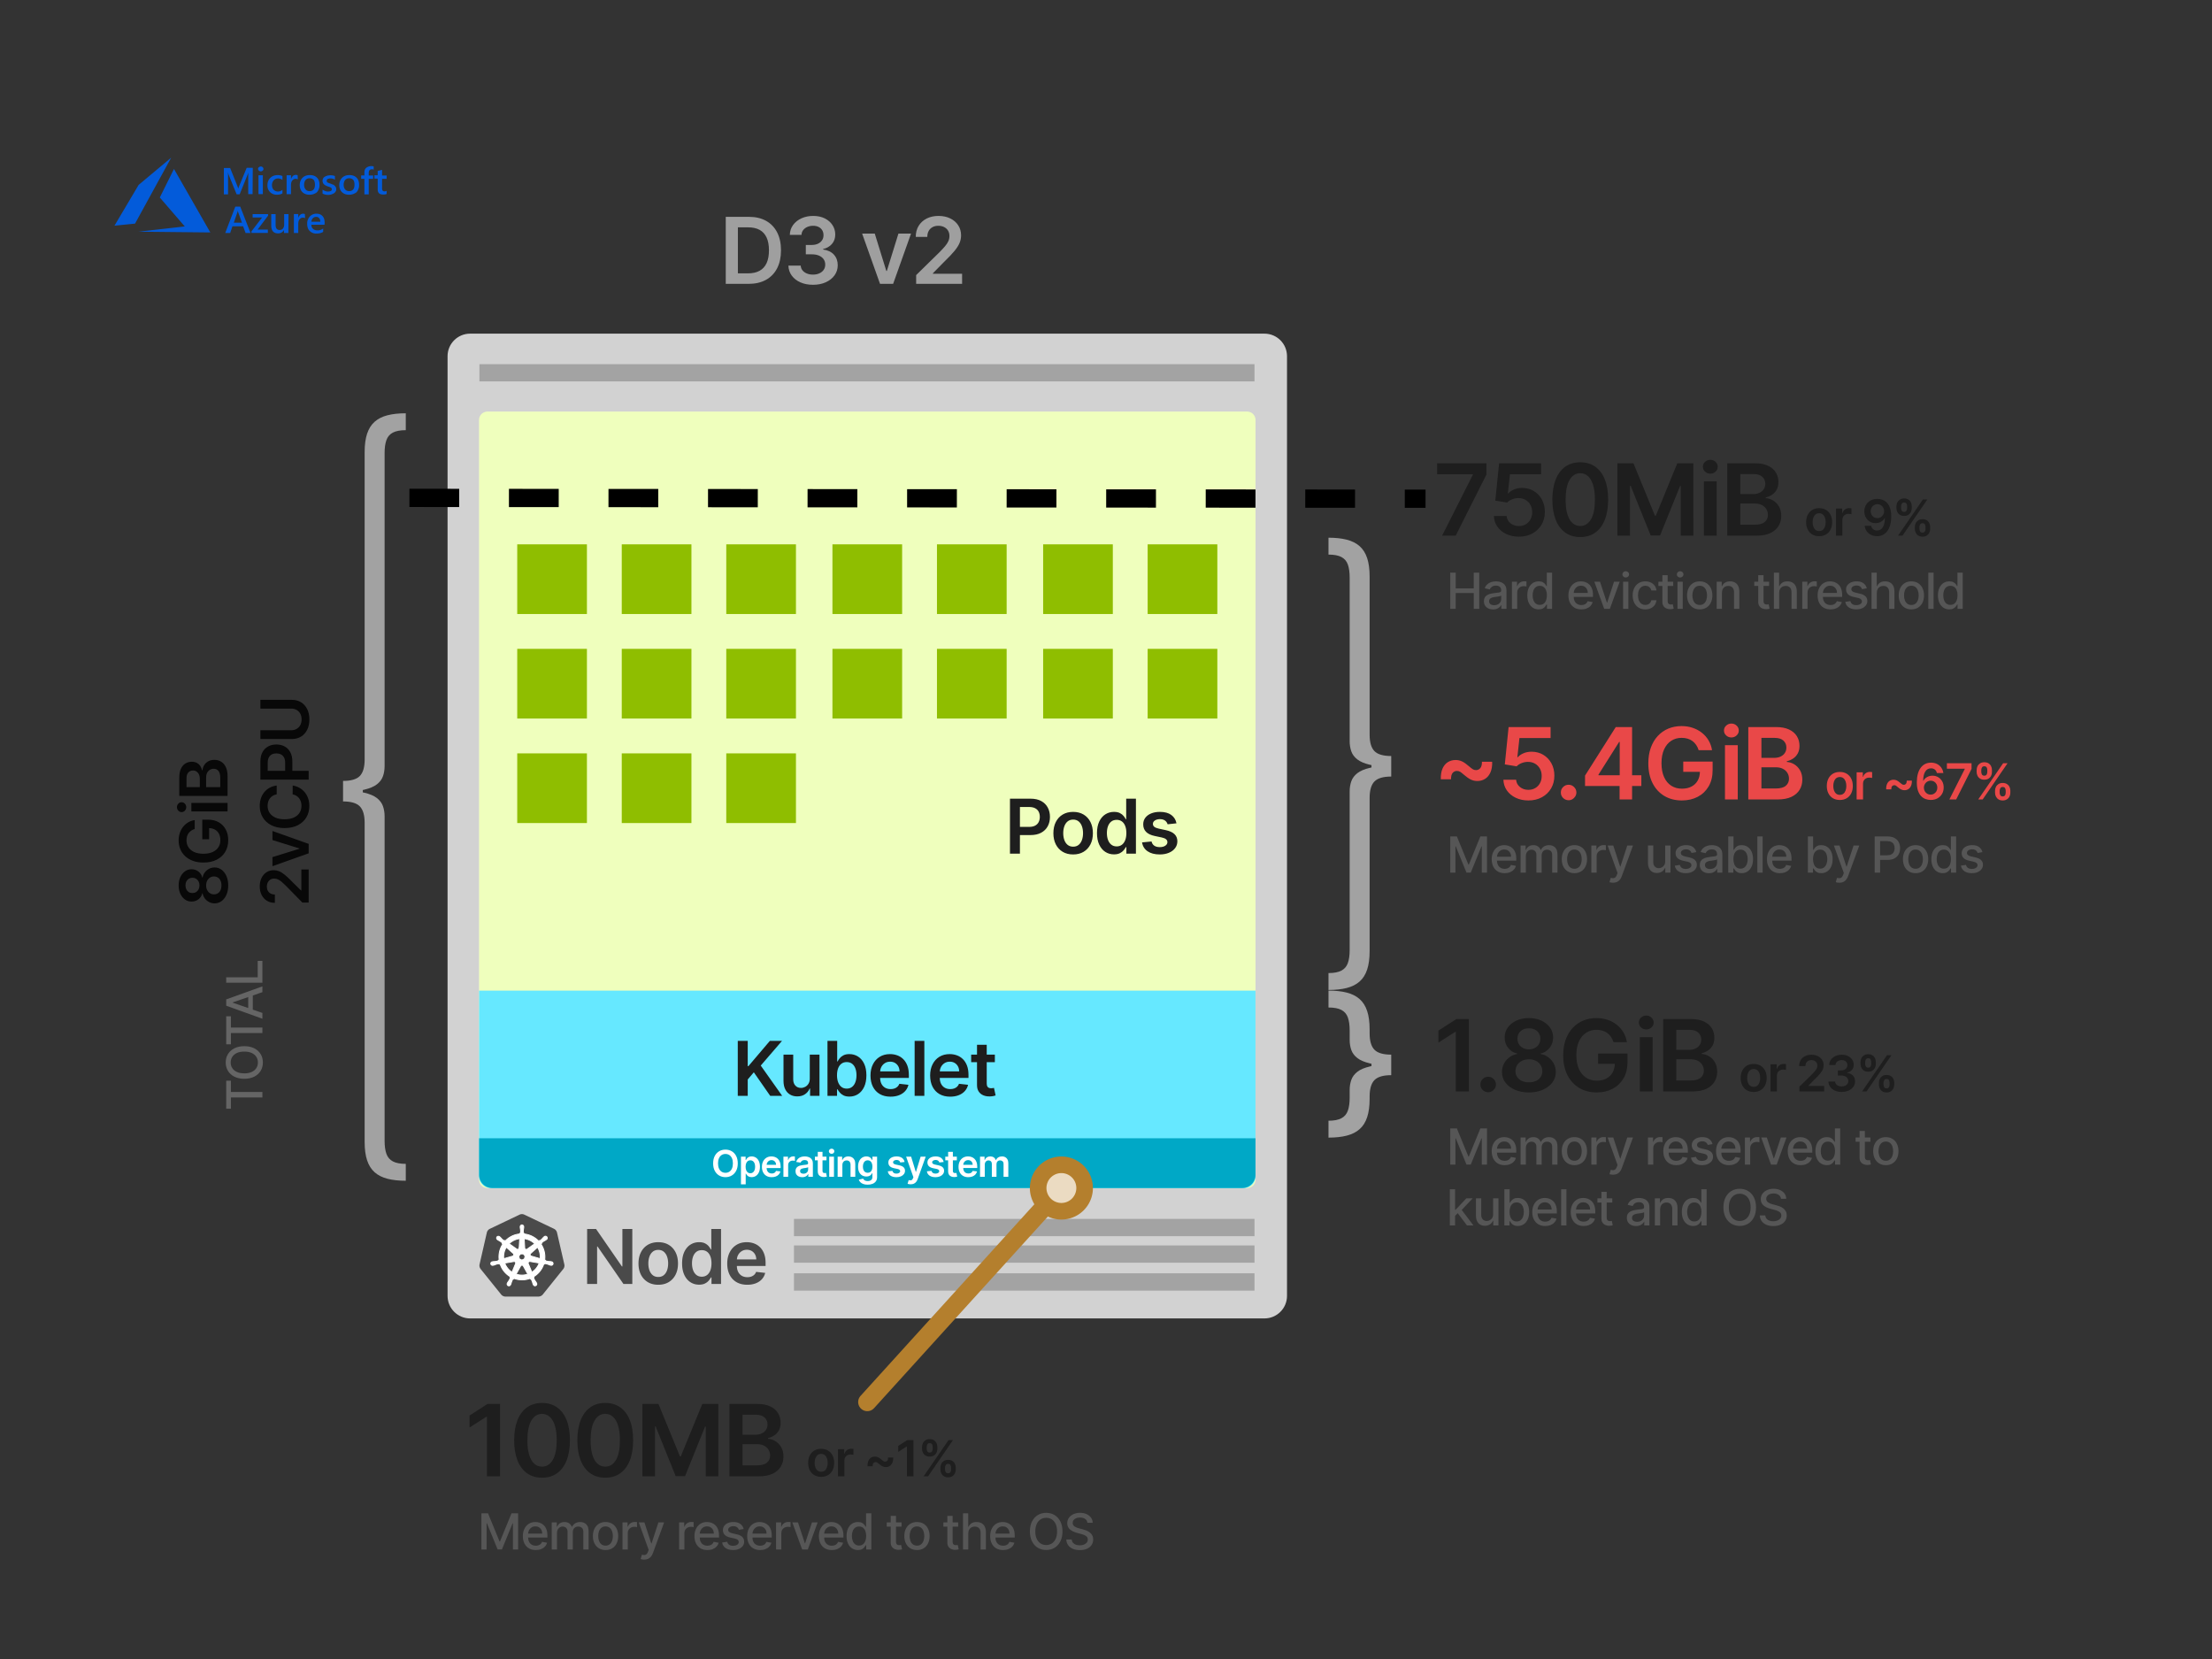 <svg viewBox="0 0 1200 900" xmlns="http://www.w3.org/2000/svg"><rect x="0" y="0" width="1200" height="900" fill="#333333" stroke="none"/><g fill="none" fill-rule="evenodd"><path d="M698.2 193.24V703c0 6.76-5.484 12.24-12.25 12.24h-430.9c-6.766 0-12.25-5.48-12.25-12.24V193.24c0-6.76 5.484-12.24 12.25-12.24h430.9c6.766 0 12.25 5.48 12.25 12.24z" fill="#D2D2D2"></path><path fill="#A3A3A3" d="M430.72 690.76h249.84v9.396H430.72zm0-15.12h249.84v9.396H430.72zm0-14.4h249.84v9.396H430.72zM260.08 197.56h420.48v9.36H260.08z"></path><path d="M264.994 223.509h411.012a4.9 4.9 0 014.9 4.899v410.965a4.9 4.9 0 01-4.9 4.899H264.994a4.9 4.9 0 01-4.9-4.9V228.409a4.9 4.9 0 014.9-4.9z" fill="#FFF"></path><path d="M337.65 666.719h5.373v29.818h-4.805l-14.05-20.31h-.247v20.31h-5.402v-29.818h4.834l14.035 20.325h.262V666.72zm19.448 30.255q-3.276 0-5.679-1.442-2.402-1.441-3.72-4.033-1.317-2.591-1.317-6.056 0-3.466 1.317-6.072 1.318-2.606 3.72-4.047 2.403-1.442 5.679-1.442 3.275 0 5.678 1.442 2.402 1.441 3.72 4.047 1.317 2.606 1.317 6.072 0 3.465-1.317 6.056-1.318 2.592-3.72 4.033-2.403 1.442-5.678 1.442zm.029-4.223q1.776 0 2.97-.982 1.194-.983 1.783-2.643.59-1.66.59-3.698 0-2.053-.59-3.72-.59-1.667-1.783-2.657-1.194-.99-2.97-.99-1.82 0-3.021.99-1.202.99-1.791 2.657-.59 1.667-.59 3.72 0 2.038.59 3.698.59 1.66 1.79 2.643 1.202.982 3.022.982zm22.126 4.18q-2.636 0-4.718-1.355-2.082-1.354-3.29-3.931-1.209-2.577-1.209-6.26 0-3.728 1.23-6.298 1.231-2.57 3.328-3.887 2.096-1.318 4.673-1.318 1.966 0 3.232.663 1.267.662 2.01 1.587.742.924 1.15 1.74h.218v-11.153h5.285v29.818h-5.183v-3.523h-.32q-.408.815-1.18 1.725-.771.91-2.038 1.55-1.266.641-3.188.641zm1.47-4.325q1.675 0 2.854-.91 1.18-.91 1.79-2.54.612-1.631.612-3.8 0-2.17-.604-3.772-.604-1.601-1.776-2.49-1.172-.888-2.876-.888-1.762 0-2.94.918-1.18.917-1.777 2.533-.597 1.616-.597 3.698 0 2.097.604 3.735t1.791 2.577q1.187.939 2.92.939zm24.66 4.368q-3.364 0-5.802-1.405-2.44-1.405-3.75-3.99-1.31-2.584-1.31-6.093 0-3.45 1.318-6.064 1.317-2.613 3.69-4.077 2.374-1.463 5.577-1.463 2.067 0 3.91.663 1.841.662 3.26 2.045 1.42 1.383 2.236 3.516.815 2.133.815 5.074v1.617h-18.33v-3.553h13.278q-.015-1.514-.655-2.7-.641-1.187-1.784-1.872-1.143-.684-2.657-.684-1.616 0-2.84.779-1.222.779-1.9 2.038-.676 1.26-.69 2.76v3.1q0 1.952.712 3.342.714 1.39 1.995 2.126 1.281.735 3 .735 1.15 0 2.081-.328.932-.327 1.617-.968.684-.64 1.033-1.587l4.921.553q-.465 1.951-1.769 3.4-1.303 1.449-3.326 2.242-2.024.794-4.63.794zm-122.375-38.327a3.084 3.084 0 00-1.186.314l-16.061 7.66a3.042 3.042 0 00-1.658 2.064l-3.931 17.192a2.97 2.97 0 00.432 2.344c.055.084.113.165.173.242l11.097 13.796a3.068 3.068 0 002.395 1.13h17.798a3.12 3.12 0 002.398-1.143l11.09-13.798c.583-.72.8-1.672.578-2.574l-3.96-17.207a3.05 3.05 0 00-1.656-2.063l-16.035-7.643a3.084 3.084 0 00-1.488-.314h.014z" fill="#4A4A4A" fill-rule="nonzero"></path><path d="M283.155 664.506a1.016 1.016 0 00-.944 1.066v.271c.026.307.072.611.133.912.088.577.12 1.16.095 1.744a1.05 1.05 0 01-.314.497l-.022.406c-.584.05-1.163.14-1.734.268a12.343 12.343 0 00-6.274 3.581l-.346-.245a.746.746 0 01-.57-.057 8.964 8.964 0 01-1.292-1.168 7.998 7.998 0 00-.63-.67l-.213-.17a1.152 1.152 0 00-.667-.252.922.922 0 00-.766.34 1.017 1.017 0 00.237 1.417l.199.158c.256.17.52.326.795.466.51.283.992.616 1.438 1.008.115.163.18.355.192.554l.314.288a12.418 12.418 0 00-1.957 8.654l-.403.116a1.32 1.32 0 01-.413.415 8.95 8.95 0 01-1.72.283 8.14 8.14 0 00-.923.072l-.255.058h-.03a.966.966 0 00-.556 1.631c.257.26.638.352.985.238h.02l.259-.029a7.56 7.56 0 00.86-.314 8.999 8.999 0 011.676-.49c.199.012.39.08.55.195l.433-.072a12.484 12.484 0 005.534 6.92l-.176.368c.08.17.11.356.086.542a9.304 9.304 0 01-.87 1.573 8.04 8.04 0 00-.514.768l-.123.26a.965.965 0 00.937 1.442.966.966 0 00.797-.622l.12-.245a7.96 7.96 0 00.276-.88c.255-.629.393-1.305.742-1.723a.778.778 0 01.412-.2l.217-.395a12.424 12.424 0 008.857.022l.19.367a.75.75 0 01.49.296c.272.516.49 1.056.659 1.614.076.298.17.592.28.88l.119.245a.966.966 0 001.71.19.965.965 0 00.023-1.01l-.125-.26a7.997 7.997 0 00-.516-.766 10.2 10.2 0 01-.864-1.523.75.75 0 01.097-.576 3.3 3.3 0 01-.16-.388 12.5 12.5 0 005.51-6.945l.41.072a.765.765 0 01.537-.2c.572.11 1.133.29 1.674.49.28.13.57.24.862.332.07.02.17.035.248.053h.019a.966.966 0 001.212-1.226.966.966 0 00-.784-.643l-.28-.066a8.028 8.028 0 00-.922-.072 8.792 8.792 0 01-1.72-.284 1.083 1.083 0 01-.416-.415l-.39-.115a12.46 12.46 0 00-1.996-8.636l.34-.314a.759.759 0 01.178-.545c.443-.38.923-.716 1.427-1.003.274-.14.54-.295.796-.465l.21-.17a.965.965 0 10-1.195-1.5l-.213.17a8.027 8.027 0 00-.63.67c-.38.435-.8.831-1.258 1.186a1.067 1.067 0 01-.582.063l-.365.26a12.591 12.591 0 00-7.976-3.848c0-.144-.02-.36-.022-.428a.757.757 0 01-.314-.478 8.976 8.976 0 01.11-1.74c.06-.302.105-.604.132-.91v-.29a1.015 1.015 0 00-.944-1.066l-.013-.007zm-1.202 7.444l-.288 5.033h-.022a.868.868 0 01-.478.726.814.814 0 01-.865-.077l-4.13-2.925a9.887 9.887 0 014.76-2.593 10.2 10.2 0 011.02-.164h.003zm2.404 0a9.979 9.979 0 015.75 2.772l-4.09 2.907a.847.847 0 01-1.375-.652l-.285-5.027zm-9.684 4.65l3.775 3.37v.021a.848.848 0 01-.333 1.453v.015l-4.845 1.393a9.884 9.884 0 011.404-6.253l-.001.001zm16.937 0a10.06 10.06 0 011.444 6.235l-4.852-1.398v-.018a.838.838 0 01-.601-.627.853.853 0 01.268-.827l3.747-3.354-.006-.01zm-9.23 3.631h1.546l.944 1.2-.343 1.498-1.388.667-1.39-.667-.328-1.499.96-1.199zm4.95 4.09a.876.876 0 01.195 0l4.996.843a9.822 9.822 0 01-4 5.033l-1.93-4.675a.85.85 0 01.733-1.18l.006-.02zm-8.392.021c.283.005.544.15.698.386a.842.842 0 01.068.793v.02l-1.92 4.636a9.915 9.915 0 01-3.975-4.982l4.954-.84a.81.81 0 01.167 0l.008-.013zm4.186 2.02a.85.85 0 01.774.442h.019l2.44 4.406-.974.288a9.937 9.937 0 01-5.416-.28l2.45-4.405a.85.85 0 01.72-.425l-.013-.027z" stroke="#FFF" stroke-width=".5" fill="#FFF" fill-rule="nonzero"></path><path fill="#EFFFBD" fill-rule="nonzero" d="M264.4 223.3h412.2a4.5 4.5 0 014.5 4.5V640a4.5 4.5 0 01-4.5 4.5H264.4a4.5 4.5 0 01-4.5-4.5V227.8a4.5 4.5 0 014.5-4.5z"></path><path d="M259.9 537.4h421.2v100.8a6.3 6.3 0 01-6.3 6.3H266.2a6.3 6.3 0 01-6.3-6.3V537.4z" fill="#66E8FF" fill-rule="nonzero"></path><path d="M259.9 617.5h421.2v19.8a7.2 7.2 0 01-7.2 7.2H267.1a7.2 7.2 0 01-7.2-7.2v-19.8z" fill="#00A8C6" fill-rule="nonzero"></path><path d="M400.24 631.127q0 2.351-.877 4.024-.877 1.672-2.387 2.56-1.509.888-3.42.888-1.91 0-3.42-.891-1.508-.892-2.386-2.564-.877-1.673-.877-4.017 0-2.35.877-4.023.878-1.673 2.387-2.56 1.51-.888 3.42-.888t3.42.887q1.509.888 2.386 2.56.877 1.673.877 4.024zm-2.65 0q0-1.655-.514-2.794-.515-1.14-1.424-1.726-.91-.586-2.095-.586-1.187 0-2.096.586t-1.424 1.726q-.515 1.14-.515 2.794 0 1.655.515 2.795t1.424 1.726q.91.586 2.096.586t2.095-.586q.909-.586 1.424-1.726.515-1.14.515-2.795zm6.951 11.364h-2.57v-15h2.528v1.804h.149q.199-.398.56-.849.363-.45.98-.774.619-.323 1.578-.323 1.264 0 2.283.643 1.02.642 1.62 1.896.6 1.253.6 3.072 0 1.797-.59 3.054t-1.605 1.917q-1.016.66-2.301.66-.938 0-1.556-.312-.618-.312-.99-.756-.373-.444-.58-.842h-.106v5.81zm-.05-9.546q0 1.059.302 1.854.302.796.874 1.24.572.443 1.388.443.853 0 1.428-.458t.87-1.257q.295-.799.295-1.822 0-1.015-.291-1.804-.292-.788-.867-1.235-.575-.448-1.435-.448-.823 0-1.399.433-.575.434-.87 1.215-.295.781-.295 1.84zm14.146 5.668q-1.641 0-2.83-.685-1.19-.686-1.83-1.946-.639-1.261-.639-2.973 0-1.683.643-2.958.643-1.275 1.8-1.988 1.158-.714 2.72-.714 1.01 0 1.908.323.898.323 1.59.998.693.675 1.09 1.715.398 1.04.398 2.475v.789h-8.941v-1.733h6.477q-.007-.739-.32-1.318-.312-.579-.87-.912-.557-.334-1.296-.334-.788 0-1.385.38-.596.38-.927.994-.33.614-.337 1.346v1.513q0 .951.348 1.63.348.678.973 1.037.625.358 1.463.358.561 0 1.016-.16.454-.16.788-.472.334-.312.504-.774l2.4.27q-.226.952-.862 1.658-.636.707-1.623 1.094-.987.387-2.258.387zm8.939-.213h-2.571v-10.91h2.493v1.82h.113q.299-.946 1.027-1.46.728-.515 1.665-.515.213 0 .48.017.266.018.443.054v2.365q-.163-.057-.515-.103-.351-.046-.678-.046-.703 0-1.26.301-.558.302-.878.835-.32.533-.32 1.229v6.413zm7.64.22q-1.038 0-1.865-.373-.828-.373-1.307-1.104-.48-.732-.48-1.804 0-.923.342-1.527.34-.604.93-.966.59-.362 1.332-.55.742-.189 1.537-.274.96-.1 1.556-.18.596-.083.87-.257.273-.174.273-.543v-.043q0-.802-.476-1.242-.476-.44-1.37-.44-.945 0-1.495.411-.55.412-.743.973l-2.4-.34q.284-.995.937-1.666.654-.671 1.598-1.009.945-.337 2.088-.337.789 0 1.57.185.781.184 1.428.607.646.422 1.04 1.147.394.724.394 1.81v7.302h-2.471v-1.499h-.086q-.234.455-.657.85-.422.393-1.058.631-.635.238-1.488.238zm.667-1.889q.774 0 1.342-.309.568-.309.877-.82.31-.512.31-1.115V633.2q-.121.1-.41.185-.287.085-.642.149-.355.064-.703.114t-.604.085q-.575.078-1.03.255-.454.178-.717.494-.263.316-.263.813 0 .71.519 1.073.518.362 1.32.362zm6.205-9.24h6.271v1.989h-6.271v-1.99zm1.548 8.054v-10.668h2.571v10.242q0 .518.16.792.16.273.422.373.263.099.583.099.241 0 .444-.036.202-.035.309-.063l.433 2.01q-.206.07-.586.156-.38.085-.927.1-.966.028-1.74-.296-.774-.323-1.225-1.005-.451-.681-.444-1.704zm8.79 2.855h-2.571v-10.91h2.571v10.91zm-1.278-12.457q-.618 0-1.055-.409-.437-.408-.437-.983 0-.583.44-.991.44-.409 1.052-.409.61 0 1.047.409.437.408.437.99 0 .576-.437.984-.437.409-1.047.409zm5.835 6.065v6.392h-2.571v-10.91h2.457v1.855h.128q.377-.917 1.204-1.456.828-.54 2.05-.54 1.128 0 1.97.483.842.483 1.307 1.399.465.916.458 2.223v6.946h-2.571v-6.548q0-1.094-.565-1.712-.564-.618-1.559-.618-.674 0-1.196.295-.522.295-.817.849-.295.554-.295 1.342zm13.712 10.668q-1.385 0-2.38-.37-.994-.37-1.597-.987-.604-.618-.838-1.356l2.315-.562q.156.292.454.6.299.31.807.519.507.21 1.282.21 1.093 0 1.81-.526.718-.526.718-1.697v-2.067h-.128q-.199.398-.579.817-.38.419-1.001.703-.622.284-1.56.284-1.256 0-2.275-.593-1.02-.593-1.62-1.776-.6-1.182-.6-2.965 0-1.797.6-3.036.6-1.24 1.623-1.882 1.023-.643 2.28-.643.959 0 1.58.323.622.323.991.774.37.451.561.849h.142v-1.804h2.536v11.087q0 1.37-.668 2.283-.668.913-1.825 1.364-1.158.45-2.628.45zm.021-6.45q.817 0 1.392-.397.576-.398.874-1.143.298-.746.298-1.79 0-1.03-.295-1.804-.294-.774-.866-1.204-.572-.43-1.403-.43-.86 0-1.434.448-.576.447-.867 1.225-.291.778-.291 1.765 0 1.001.295 1.75.294.75.873 1.165.58.416 1.424.416zm20.016-5.852l-2.343.256q-.1-.355-.345-.667-.245-.313-.657-.505-.412-.192-1.008-.192-.803 0-1.346.348-.544.349-.536.902-.008.476.351.775.359.298 1.19.49l1.86.397q1.549.334 2.305 1.059.757.724.764 1.896-.007 1.03-.6 1.815-.593.784-1.645 1.225-1.05.44-2.414.44-2.003 0-3.225-.842-1.221-.841-1.456-2.347l2.507-.241q.17.738.725 1.115.554.376 1.442.376.916 0 1.473-.376.558-.377.558-.93 0-.47-.359-.775-.359-.305-1.111-.469l-1.861-.39q-1.57-.327-2.323-1.105-.752-.777-.745-1.97-.007-1.009.55-1.751.558-.742 1.555-1.15.998-.41 2.305-.41 1.918 0 3.022.818 1.105.816 1.367 2.208zm3.3 12.096q-.525 0-.97-.082-.443-.082-.706-.195l.597-1.996q.838.241 1.41.082.571-.16.94-1.062l.22-.59-3.955-11.136h2.727l2.514 8.239h.114l2.521-8.24 2.749.015-4.382 12.216q-.306.852-.81 1.47t-1.232.948q-.728.33-1.737.33zm17.903-12.096l-2.344.256q-.1-.355-.345-.667-.245-.313-.657-.505-.412-.192-1.008-.192-.803 0-1.346.348-.543.349-.536.902-.007.476.351.775.359.298 1.19.49l1.86.397q1.55.334 2.305 1.059.757.724.764 1.896-.007 1.03-.6 1.815-.593.784-1.644 1.225-1.052.44-2.415.44-2.003 0-3.225-.842-1.221-.841-1.456-2.347l2.508-.241q.17.738.724 1.115.554.376 1.442.376.916 0 1.473-.376.558-.377.558-.93 0-.47-.359-.775-.358-.305-1.111-.469l-1.861-.39q-1.57-.327-2.322-1.105-.753-.777-.746-1.97-.007-1.009.55-1.751.558-.742 1.556-1.15.998-.41 2.304-.41 1.918 0 3.022.818 1.105.816 1.368 2.208zm.878-2.883h6.271v1.989h-6.271v-1.99zm1.548 8.054v-10.668h2.571v10.242q0 .518.16.792.16.273.422.373.263.099.583.099.241 0 .444-.036.202-.035.309-.063l.433 2.01q-.206.07-.586.156-.38.085-.927.1-.966.028-1.74-.296-.774-.323-1.225-1.005-.451-.681-.444-1.704zm10.935 3.068q-1.64 0-2.83-.685-1.19-.686-1.83-1.946-.638-1.261-.638-2.973 0-1.683.642-2.958.643-1.275 1.8-1.988 1.158-.714 2.72-.714 1.01 0 1.908.323.898.323 1.59.998.693.675 1.091 1.715t.398 2.475v.789h-8.942v-1.733h6.477q-.007-.739-.32-1.318-.312-.579-.87-.912-.557-.334-1.296-.334-.788 0-1.385.38-.596.38-.926.994-.33.614-.338 1.346v1.513q0 .951.348 1.63.348.678.973 1.037.625.358 1.463.358.561 0 1.016-.16.455-.16.788-.472.334-.312.505-.774l2.4.27q-.227.952-.863 1.658-.635.707-1.623 1.094-.987.387-2.258.387zm8.939-.213h-2.571v-10.91h2.457v1.855h.128q.341-.938 1.13-1.467.788-.53 1.882-.53 1.108 0 1.871.537.764.536 1.076 1.46h.114q.362-.91 1.225-1.453.863-.543 2.049-.543 1.506 0 2.457.952.952.951.952 2.777v7.322h-2.578v-6.925q0-1.015-.54-1.488-.54-.472-1.321-.472-.93 0-1.452.579-.522.579-.522 1.502v6.804h-2.522v-7.031q0-.845-.508-1.35-.507-.504-1.324-.504-.554 0-1.009.28-.454.281-.724.789-.27.508-.27 1.182v6.634z" fill="#FFF" fill-rule="nonzero"></path><path d="M405.642 594.5h-5.402v-29.818h5.402v13.7h.364l11.633-13.7h6.595l-11.53 13.38 11.632 16.438h-6.493l-8.896-12.783-3.305 3.902v8.881zm33.657-9.406v-12.958h5.27V594.5h-5.11v-3.975h-.233q-.757 1.878-2.482 3.072-1.726 1.194-4.244 1.194-2.199 0-3.88-.983-1.682-.982-2.629-2.868-.946-1.885-.946-4.564v-14.24h5.27v13.424q0 2.126 1.165 3.378 1.165 1.252 3.058 1.252 1.165 0 2.257-.567 1.092-.568 1.798-1.697.706-1.128.706-2.832zm14.788 9.406h-5.183v-29.818h5.27v11.153h.219q.407-.816 1.15-1.74.742-.925 2.01-1.587 1.266-.663 3.231-.663 2.592 0 4.681 1.318 2.09 1.317 3.32 3.887 1.23 2.57 1.23 6.297 0 3.684-1.208 6.261-1.209 2.577-3.29 3.931-2.083 1.354-4.718 1.354-1.922 0-3.189-.64-1.266-.641-2.03-1.551-.765-.91-1.187-1.725h-.306v3.523zm-.015-11.182q0 2.17.62 3.8.618 1.63 1.79 2.54 1.172.91 2.846.91 1.748 0 2.927-.938 1.18-.94 1.783-2.577.605-1.638.605-3.735 0-2.082-.597-3.698t-1.777-2.533q-1.179-.918-2.94-.918-1.69 0-2.869.889-1.18.888-1.783 2.49-.605 1.6-.605 3.77zm29.028 11.619q-3.364 0-5.802-1.405-2.439-1.405-3.75-3.99-1.31-2.584-1.31-6.093 0-3.45 1.318-6.064 1.318-2.613 3.69-4.077 2.374-1.463 5.577-1.463 2.068 0 3.91.663 1.841.662 3.26 2.045 1.42 1.383 2.236 3.516.815 2.133.815 5.074v1.617h-18.33v-3.553h13.278q-.015-1.514-.655-2.7-.641-1.187-1.784-1.872-1.143-.684-2.657-.684-1.616 0-2.84.779-1.222.779-1.9 2.038-.676 1.26-.69 2.76v3.1q0 1.952.713 3.342.713 1.39 1.994 2.126 1.281.735 3 .735 1.15 0 2.082-.328.931-.327 1.616-.968.684-.64 1.033-1.587l4.922.553q-.466 1.951-1.77 3.4-1.302 1.449-3.326 2.242-2.024.794-4.63.794zm13.084-30.255h5.27V594.5h-5.27v-29.818zm19.273 30.255q-3.364 0-5.802-1.405-2.44-1.405-3.75-3.99-1.31-2.584-1.31-6.093 0-3.45 1.318-6.064 1.317-2.613 3.69-4.077 2.374-1.463 5.577-1.463 2.067 0 3.91.663 1.841.662 3.26 2.045 1.42 1.383 2.236 3.516.815 2.133.815 5.074v1.617h-18.33v-3.553h13.278q-.015-1.514-.656-2.7-.64-1.187-1.783-1.872-1.143-.684-2.657-.684-1.616 0-2.84.779-1.222.779-1.9 2.038-.676 1.26-.691 2.76v3.1q0 1.952.713 3.342.714 1.39 1.995 2.126 1.281.735 3 .735 1.15 0 2.081-.328.932-.327 1.617-.968.684-.64 1.033-1.587l4.921.553q-.465 1.951-1.769 3.4-1.303 1.449-3.326 2.242-2.024.794-4.63.794zm11.395-22.8h12.856v4.076h-12.856v-4.077zm3.174 16.51v-21.869h5.27v20.995q0 1.063.328 1.624.328.56.867.764.538.204 1.194.204.495 0 .91-.073.414-.073.633-.13l.888 4.12q-.422.145-1.201.32-.78.175-1.9.204-1.98.058-3.567-.604-1.587-.663-2.512-2.06-.924-1.398-.91-3.495zM553.305 463.1h-5.402v-29.818h11.182q3.436 0 5.773 1.281 2.337 1.281 3.538 3.516 1.2 2.235 1.2 5.074 0 2.869-1.208 5.096-1.208 2.228-3.567 3.502-2.358 1.274-5.809 1.274h-7.41v-4.441h6.682q2.01 0 3.29-.699 1.282-.699 1.9-1.922.62-1.223.62-2.81t-.62-2.795q-.618-1.209-1.907-1.886-1.288-.677-3.312-.677h-4.95V463.1zm28.867.437q-3.276 0-5.678-1.442-2.403-1.441-3.72-4.033-1.318-2.591-1.318-6.056 0-3.466 1.318-6.072 1.317-2.606 3.72-4.047 2.402-1.442 5.678-1.442t5.678 1.442q2.402 1.441 3.72 4.047t1.318 6.072q0 3.465-1.318 6.056-1.318 2.592-3.72 4.033-2.402 1.442-5.678 1.442zm.029-4.223q1.776 0 2.97-.982 1.194-.983 1.784-2.643.59-1.66.59-3.698 0-2.053-.59-3.72-.59-1.667-1.784-2.657t-2.97-.99q-1.82 0-3.021.99-1.201.99-1.791 2.657-.59 1.667-.59 3.72 0 2.038.59 3.698.59 1.66 1.79 2.643 1.202.982 3.022.982zm22.126 4.18q-2.635 0-4.717-1.355-2.082-1.354-3.29-3.931-1.21-2.577-1.21-6.26 0-3.728 1.231-6.298 1.23-2.57 3.327-3.887 2.097-1.318 4.674-1.318 1.965 0 3.232.663 1.267.662 2.01 1.587.742.924 1.15 1.74h.218v-11.153h5.285V463.1h-5.183v-3.523h-.32q-.408.815-1.18 1.725-.772.91-2.038 1.55-1.267.641-3.189.641zm1.47-4.325q1.675 0 2.854-.91 1.18-.91 1.791-2.54.612-1.631.612-3.8 0-2.17-.605-3.772-.604-1.601-1.776-2.49-1.172-.888-2.875-.888-1.762 0-2.941.918-1.18.917-1.777 2.533-.597 1.616-.597 3.698 0 2.097.605 3.735.604 1.638 1.79 2.577 1.187.939 2.92.939zm32.435-12.521l-4.805.524q-.204-.728-.706-1.369-.502-.64-1.347-1.034-.844-.393-2.067-.393-1.645 0-2.76.714-1.113.713-1.099 1.849-.014.975.721 1.587.735.611 2.439 1.004l3.815.816q3.174.684 4.724 2.17 1.55 1.484 1.565 3.887-.014 2.11-1.23 3.72-1.216 1.608-3.37 2.511-2.155.903-4.95.903-4.107 0-6.61-1.726-2.505-1.725-2.986-4.811l5.14-.496q.35 1.515 1.485 2.286 1.136.772 2.956.772 1.878 0 3.02-.772 1.144-.771 1.144-1.907 0-.96-.736-1.587-.735-.626-2.278-.96l-3.815-.802q-3.217-.67-4.76-2.264-1.544-1.594-1.53-4.04-.014-2.067 1.129-3.589 1.143-1.521 3.188-2.359 2.046-.837 4.725-.837 3.931 0 6.195 1.675 2.264 1.674 2.803 4.528z" fill="#1E1E1E" fill-rule="nonzero"></path><path fill="#8FBE00" d="M280.6 352h37.8v37.8h-37.8zm56.7 0h37.8v37.8h-37.8zm56.7 0h37.8v37.8H394zm57.6 0h37.8v37.8h-37.8zm56.7 0h37.8v37.8h-37.8zm-227.7-56.7h37.8v37.8h-37.8zm56.7 0h37.8v37.8h-37.8zm56.7 0h37.8v37.8H394zm57.6 0h37.8v37.8h-37.8zm56.7 0h37.8v37.8h-37.8zm57.6 56.7h37.8v37.8h-37.8zm0-56.7h37.8v37.8h-37.8zm56.7 56.7h37.8v37.8h-37.8zm0-56.7h37.8v37.8h-37.8zm-342 113.4h37.8v37.8h-37.8zm56.7 0h37.8v37.8h-37.8zm56.7 0h37.8v37.8H394z"></path><path d="M261.157 840.6v-19.636h3.596l6.251 15.264h.23l6.252-15.264h3.595V840.6h-2.819v-14.21h-.182l-5.79 14.181h-2.34l-5.792-14.19h-.182V840.6h-2.819zm29.496.297q-2.176 0-3.744-.935-1.568-.934-2.416-2.636-.849-1.702-.849-3.994 0-2.263.849-3.988.848-1.726 2.378-2.695 1.529-.968 3.58-.968 1.247 0 2.417.412 1.17.413 2.1 1.295.93.882 1.467 2.286.537 1.405.537 3.409v1.016h-11.707v-2.147h8.897q0-1.132-.46-2.01-.46-.876-1.29-1.385-.829-.508-1.941-.508-1.208 0-2.105.59-.896.59-1.38 1.534-.484.944-.484 2.047v1.678q0 1.477.522 2.512.523 1.036 1.462 1.577.94.542 2.196.542.815 0 1.486-.235t1.16-.705q.49-.47.748-1.16l2.714.49q-.326 1.198-1.165 2.094-.84.897-2.1 1.39-1.261.494-2.872.494zm11.518-.297h-2.866v-14.727h2.751v2.397h.182q.46-1.218 1.506-1.903 1.045-.686 2.502-.686 1.477 0 2.479.69t1.481 1.899h.154q.527-1.18 1.677-1.884 1.151-.705 2.743-.705 2.004 0 3.274 1.256t1.27 3.787v9.876h-2.866v-9.607q0-1.496-.815-2.167-.815-.671-1.947-.671-1.4 0-2.176.858-.777.858-.777 2.2v9.387h-2.857v-9.79q0-1.198-.748-1.927-.748-.728-1.946-.728-.815 0-1.501.426-.686.427-1.103 1.184-.417.758-.417 1.755v9.08zm26.332.297q-2.07 0-3.615-.949-1.543-.95-2.397-2.656-.853-1.707-.853-3.989 0-2.291.853-4.007.854-1.717 2.397-2.666 1.544-.949 3.615-.949t3.615.95q1.543.948 2.397 2.665.853 1.716.853 4.007 0 2.282-.853 3.99-.854 1.706-2.397 2.655-1.544.95-3.615.95zm.01-2.406q1.342 0 2.224-.71.882-.71 1.309-1.889.427-1.18.427-2.598 0-1.41-.427-2.594t-1.309-1.903q-.882-.719-2.224-.719-1.352 0-2.24.72-.886.718-1.313 1.902-.426 1.184-.426 2.594 0 1.419.426 2.598.427 1.18 1.314 1.89.887.709 2.239.709zm12.055 2.109H337.7v-14.727h2.77v2.34h.154q.403-1.19 1.424-1.875 1.021-.686 2.316-.686.268 0 .637.02.37.019.58.047v2.743q-.172-.048-.613-.11-.441-.063-.882-.063-1.017 0-1.808.427-.79.426-1.251 1.179-.46.753-.46 1.711v8.994zm8.92 5.484q-.643 0-1.17-.1-.527-.101-.786-.216l.69-2.35q1.18.327 1.98.054.8-.274 1.347-1.702l.355-.978-5.389-14.92h3.069l3.73 11.43h.153l3.73-11.43 3.096.03-6.088 16.664q-.422 1.14-1.074 1.927-.652.786-1.553 1.189-.901.402-2.09.402zm21.8-5.484h-2.868v-14.727h2.771v2.34h.154q.402-1.19 1.424-1.875 1.02-.686 2.315-.686.269 0 .638.02.369.019.58.047v2.743q-.173-.048-.614-.11-.441-.063-.882-.063-1.016 0-1.807.427-.791.426-1.252 1.179-.46.753-.46 1.711v8.994zm12.457.297q-2.176 0-3.744-.935-1.568-.934-2.416-2.636-.849-1.702-.849-3.994 0-2.263.849-3.988.848-1.726 2.378-2.695 1.529-.968 3.58-.968 1.247 0 2.417.412 1.17.413 2.1 1.295.93.882 1.467 2.286.537 1.405.537 3.409v1.016h-11.707v-2.147h8.897q0-1.132-.46-2.01-.46-.876-1.29-1.385-.829-.508-1.941-.508-1.208 0-2.105.59-.896.59-1.38 1.534-.485.944-.485 2.047v1.678q0 1.477.523 2.512.522 1.036 1.462 1.577.94.542 2.196.542.815 0 1.486-.235t1.16-.705q.49-.47.748-1.16l2.713.49q-.326 1.198-1.165 2.094-.839.897-2.1 1.39-1.26.494-2.871.494zm19.687-11.429l-2.598.46q-.163-.498-.513-.949-.35-.45-.945-.738-.594-.288-1.486-.288-1.217 0-2.032.542t-.815 1.395q0 .738.546 1.189.547.45 1.764.738l2.34.537q2.033.47 3.03 1.448.997.978.997 2.54 0 1.324-.762 2.355-.763 1.03-2.12 1.615-1.356.585-3.14.585-2.473 0-4.036-1.06-1.563-1.059-1.918-3.015l2.771-.422q.26 1.084 1.065 1.635.805.552 2.1.552 1.409 0 2.253-.59.843-.59.843-1.443 0-.69-.513-1.16t-1.567-.71l-2.493-.546q-2.062-.47-3.044-1.496-.983-1.026-.983-2.598 0-1.304.729-2.282.728-.978 2.013-1.53 1.285-.551 2.944-.551 2.387 0 3.758 1.03 1.371 1.031 1.812 2.757zm8.92 11.43q-2.176 0-3.744-.936-1.568-.934-2.416-2.636-.849-1.702-.849-3.994 0-2.263.849-3.988.848-1.726 2.378-2.695 1.529-.968 3.58-.968 1.247 0 2.417.412 1.17.413 2.1 1.295.93.882 1.467 2.286.537 1.405.537 3.409v1.016h-11.707v-2.147h8.897q0-1.132-.46-2.01-.46-.876-1.29-1.385-.829-.508-1.941-.508-1.208 0-2.105.59-.896.59-1.38 1.534-.485.944-.485 2.047v1.678q0 1.477.523 2.512.523 1.036 1.462 1.577.94.542 2.196.542.815 0 1.486-.235t1.16-.705q.49-.47.748-1.16l2.713.49q-.326 1.198-1.165 2.094-.838.897-2.1 1.39-1.26.494-2.87.494zm11.518-.298h-2.867v-14.727h2.771v2.34h.154q.402-1.19 1.424-1.875 1.02-.686 2.315-.686.269 0 .638.02.369.019.58.047v2.743q-.173-.048-.614-.11-.44-.063-.882-.063-1.016 0-1.807.427-.791.426-1.252 1.179-.46.753-.46 1.711v8.994zm16.629-14.727h3.078l-5.34 14.727h-3.07l-5.35-14.727h3.079l3.73 11.333h.153l3.72-11.333zm10.741 15.024q-2.176 0-3.744-.935-1.567-.934-2.416-2.636-.848-1.702-.848-3.994 0-2.263.848-3.988.849-1.726 2.378-2.695 1.53-.968 3.581-.968 1.247 0 2.416.412 1.17.413 2.1 1.295.93.882 1.467 2.286.537 1.405.537 3.409v1.016h-11.707v-2.147h8.898q0-1.132-.46-2.01-.46-.876-1.29-1.385-.83-.508-1.942-.508-1.208 0-2.104.59-.897.59-1.381 1.534-.484.944-.484 2.047v1.678q0 1.477.522 2.512.523 1.036 1.463 1.577.94.542 2.195.542.815 0 1.486-.235.672-.235 1.16-.705.49-.47.748-1.16l2.714.49q-.326 1.198-1.165 2.094-.84.897-2.1 1.39-1.26.494-2.872.494zm14.165-.01q-1.783 0-3.178-.915-1.396-.916-2.187-2.618-.79-1.701-.79-4.089 0-2.387.8-4.084.8-1.697 2.2-2.599 1.4-.901 3.174-.901 1.371 0 2.21.455.84.456 1.304 1.06.465.604.724 1.064h.173v-7.296h2.866V840.6h-2.8v-2.292h-.239q-.259.47-.743 1.074-.484.604-1.328 1.055-.844.45-2.186.45zm.633-2.444q1.237 0 2.095-.657.858-.657 1.304-1.827.446-1.17.446-2.723 0-1.534-.441-2.684-.442-1.15-1.295-1.793t-2.11-.643q-1.294 0-2.157.672-.862.67-1.299 1.83-.436 1.161-.436 2.618 0 1.477.441 2.656.441 1.18 1.309 1.865.868.686 2.143.686zm15.01-12.57h8.045v2.3h-8.044v-2.3zm2.158 10.997v-14.526h2.867v13.932q0 .834.25 1.251.249.417.647.566.397.148.867.148.345 0 .604-.048.26-.048.403-.076l.518 2.368q-.25.096-.71.196-.46.101-1.15.11-1.132.02-2.11-.402-.978-.422-1.582-1.304-.604-.882-.604-2.215zm14.241 4.027q-2.07 0-3.614-.949-1.544-.95-2.397-2.656-.854-1.707-.854-3.989 0-2.291.854-4.007.853-1.717 2.397-2.666 1.543-.949 3.614-.949 2.071 0 3.615.95 1.544.948 2.397 2.665.854 1.716.854 4.007 0 2.282-.854 3.99-.853 1.706-2.397 2.655-1.544.95-3.615.95zm.01-2.406q1.342 0 2.224-.71.883-.71 1.31-1.889.426-1.18.426-2.598 0-1.41-.427-2.594-.426-1.184-1.309-1.903-.882-.719-2.224-.719-1.352 0-2.239.72-.887.718-1.313 1.902-.427 1.184-.427 2.594 0 1.419.427 2.598.426 1.18 1.313 1.89.887.709 2.24.709zm14.311-12.618h8.045v2.3h-8.045v-2.3zm2.158 10.997v-14.526h2.866v13.932q0 .834.25 1.251.249.417.647.566.398.148.868.148.345 0 .604-.048l.402-.076.518 2.368q-.25.096-.71.196-.46.101-1.15.11-1.131.02-2.11-.402-.977-.422-1.581-1.304-.604-.882-.604-2.215zm11.364-5.014v8.744h-2.866v-19.636h2.828v7.306h.182q.518-1.19 1.582-1.89 1.065-.699 2.78-.699 1.516 0 2.652.623 1.136.623 1.764 1.855.628 1.233.628 3.073v9.368h-2.867v-9.022q0-1.62-.834-2.517-.834-.897-2.32-.897-1.017 0-1.817.432-.8.431-1.256 1.26-.456.83-.456 2zm18.873 9.041q-2.177 0-3.744-.935-1.568-.934-2.417-2.636-.848-1.702-.848-3.994 0-2.263.848-3.988.849-1.726 2.378-2.695 1.53-.968 3.581-.968 1.247 0 2.416.412 1.17.413 2.1 1.295.93.882 1.467 2.286.537 1.405.537 3.409v1.016h-11.707v-2.147h8.898q0-1.132-.46-2.01-.46-.876-1.29-1.385-.83-.508-1.942-.508-1.208 0-2.104.59-.897.59-1.38 1.534-.485.944-.485 2.047v1.678q0 1.477.523 2.512.522 1.036 1.462 1.577.94.542 2.195.542.815 0 1.487-.235.67-.235 1.16-.705.489-.47.748-1.16l2.713.49q-.326 1.198-1.165 2.094-.839.897-2.1 1.39-1.26.494-2.871.494zm32.231-10.115q0 3.145-1.15 5.403-1.151 2.258-3.15 3.47-2 1.213-4.54 1.213-2.55 0-4.55-1.212-1.999-1.213-3.15-3.476-1.15-2.263-1.15-5.398 0-3.145 1.15-5.403 1.151-2.258 3.15-3.47 2-1.214 4.55-1.214 2.54 0 4.54 1.213 1.999 1.213 3.15 3.47 1.15 2.259 1.15 5.404zm-2.934 0q0-2.397-.772-4.042-.772-1.644-2.11-2.492-1.337-.849-3.024-.849-1.697 0-3.03.849-1.333.848-2.105 2.492-.771 1.645-.771 4.042t.771 4.041q.772 1.645 2.105 2.493 1.333.849 3.03.849 1.687 0 3.025-.849 1.337-.848 2.11-2.493.771-1.644.771-4.041zm19.323-4.66h-2.857q-.154-1.361-1.266-2.114-1.112-.753-2.8-.753-1.208 0-2.09.379-.882.379-1.366 1.035-.484.657-.484 1.491 0 .7.33 1.208.331.509.873.849.542.34 1.165.566.623.225 1.198.369l1.918.498q.94.23 1.927.624.988.393 1.832 1.035.843.643 1.366 1.592.522.949.522 2.272 0 1.668-.858 2.963-.858 1.294-2.483 2.042-1.625.748-3.926.748-2.206 0-3.816-.7-1.611-.7-2.522-1.99-.91-1.29-1.007-3.063h2.972q.087 1.064.696 1.77.608.704 1.562 1.044.954.34 2.095.34 1.257 0 2.24-.397.982-.398 1.548-1.112.565-.715.565-1.674 0-.872-.493-1.428-.494-.556-1.333-.92-.839-.365-1.894-.643l-2.32-.633q-2.359-.642-3.735-1.889-1.375-1.246-1.375-3.298 0-1.697.92-2.963.92-1.265 2.493-1.97 1.572-.705 3.547-.705 1.995 0 3.524.7 1.53.7 2.411 1.923.883 1.222.92 2.804z" fill="#5C5C5C" fill-opacity="0.85" fill-rule="nonzero"></path><g fill="#1E1E1E" fill-rule="nonzero"><path d="M264.495 761.627h6.769V800.9h-7.115v-32.35h-.23l-9.185 5.868v-6.52l9.76-6.27zm29.556 40.02q-4.737 0-8.121-2.406-3.385-2.406-5.197-6.96-1.812-4.555-1.812-10.979.02-6.424 1.831-10.94 1.812-4.516 5.197-6.894t8.102-2.378q4.717 0 8.111 2.378 3.395 2.378 5.207 6.904 1.812 4.525 1.812 10.93 0 6.443-1.812 10.998-1.812 4.554-5.197 6.95-3.385 2.398-8.121 2.398zm0-6.001q3.682 0 5.82-3.634 2.138-3.634 2.138-10.71 0-4.679-.978-7.862t-2.761-4.804q-1.784-1.62-4.22-1.62-3.662 0-5.79 3.634-2.129 3.634-2.148 10.652-.02 4.698.95 7.9.968 3.203 2.751 4.823 1.783 1.62 4.238 1.62zm34.293 6.002q-4.737 0-8.121-2.407-3.385-2.406-5.197-6.96-1.812-4.555-1.812-10.979.019-6.424 1.831-10.94 1.812-4.516 5.197-6.894 3.384-2.378 8.102-2.378 4.717 0 8.111 2.378 3.394 2.378 5.206 6.904 1.813 4.525 1.813 10.93 0 6.443-1.813 10.998-1.812 4.554-5.196 6.95-3.385 2.398-8.121 2.398zm0-6.002q3.681 0 5.82-3.634 2.138-3.634 2.138-10.71 0-4.679-.978-7.862t-2.762-4.804q-1.783-1.62-4.218-1.62-3.663 0-5.792 3.634-2.128 3.634-2.147 10.652-.02 4.698.949 7.9.968 3.203 2.752 4.823 1.783 1.62 4.238 1.62zm20.16 5.254v-39.273h8.706l11.659 28.458h.46l11.659-28.458h8.706V800.9h-6.827v-26.98h-.364l-10.854 26.865h-5.1l-10.854-26.923h-.365V800.9h-6.826zm63.114 0h-15.897v-39.273h15.034q4.257 0 7.086 1.333 2.828 1.333 4.238 3.634 1.41 2.301 1.41 5.216 0 2.397-.921 4.094-.92 1.697-2.474 2.752-1.553 1.054-3.47 1.515v.383q2.09.115 4.017 1.275 1.927 1.16 3.154 3.27 1.227 2.11 1.227 5.1 0 3.05-1.476 5.476-1.477 2.425-4.45 3.825-2.971 1.4-7.478 1.4zm-8.783-17.45v11.505h7.652q3.873 0 5.59-1.486 1.716-1.486 1.716-3.825 0-1.745-.863-3.155-.863-1.41-2.455-2.224-1.591-.815-3.796-.815h-7.844zm0-15.955v10.835h7.038q1.841 0 3.318-.681 1.476-.68 2.33-1.937.853-1.256.853-2.982 0-2.282-1.601-3.758-1.602-1.477-4.746-1.477h-7.192z"></path><path transform="translate(88, 181)"></path><path d="M445.474 801.188q-2.157 0-3.739-.95-1.582-.949-2.45-2.655-.867-1.707-.867-3.99 0-2.281.867-3.997.868-1.717 2.45-2.666 1.582-.949 3.74-.949 2.157 0 3.739.95 1.582.948 2.45 2.665.867 1.716.867 3.998t-.868 3.989q-.867 1.706-2.45 2.655-1.581.95-3.739.95zm.02-2.78q1.17 0 1.956-.648.786-.647 1.174-1.74.388-1.093.388-2.436 0-1.352-.388-2.45-.388-1.097-1.174-1.75-.787-.651-1.956-.651-1.199 0-1.99.652-.791.652-1.18 1.75-.388 1.097-.388 2.45 0 1.342.389 2.435.388 1.093 1.179 1.74t1.99.647zm12.582 2.492h-3.47v-14.727h3.365v2.454h.153q.403-1.275 1.385-1.97.983-.695 2.249-.695.287 0 .647.024.36.024.6.072v3.192q-.221-.076-.696-.139-.474-.062-.915-.062-.95 0-1.702.408-.753.407-1.185 1.126-.431.72-.431 1.659v8.658zm15.328-5.475h-2.771q-.048-1.745.465-2.905.513-1.16 1.438-1.74.925-.58 2.124-.58.93 0 1.745.388.815.388 1.87 1.318.603.518.997.777.393.259.9.259.73 0 1.185-.561.455-.56.427-1.702h2.78q.048 1.736-.474 2.896-.523 1.16-1.453 1.74-.93.58-2.1.58-.959 0-1.783-.403-.825-.402-1.85-1.294-.634-.556-1.012-.796-.379-.24-.878-.24-.7 0-1.165.523-.465.523-.445 1.74zm18.757-14.161h3.384V800.9h-3.557v-16.175h-.115l-4.593 2.934v-3.26l4.88-3.135zm18.019 15.954v-1.035q0-1.141.484-2.1.484-.959 1.414-1.544.93-.585 2.253-.585 1.362 0 2.287.58.925.58 1.4 1.54.475.958.465 2.109v1.035q.01 1.141-.47 2.1-.48.959-1.41 1.544-.93.585-2.272.585-1.342 0-2.267-.585-.925-.585-1.405-1.544-.48-.959-.48-2.1zm2.502-1.035v1.035q.01.758.37 1.39.359.633 1.28.633.93 0 1.284-.628.355-.628.345-1.395v-1.035q.01-.767-.33-1.405t-1.3-.638q-.9 0-1.27.638t-.379 1.405zM500.2 785.98v-1.036q0-1.15.489-2.109.489-.959 1.419-1.539t2.253-.58q1.352 0 2.277.58t1.4 1.54q.474.958.465 2.108v1.036q.01 1.15-.47 2.105-.48.954-1.41 1.529-.93.575-2.262.575-1.352 0-2.277-.575-.926-.575-1.405-1.534-.48-.96-.48-2.1zm2.521-1.036v1.036q.01.767.365 1.395.354.628 1.275.628.92 0 1.275-.628.355-.628.345-1.395v-1.036q.01-.767-.33-1.404-.341-.638-1.29-.638-.911 0-1.27.643-.36.642-.37 1.4zm.748 15.955h-2.407l13.5-19.636h2.407l-13.5 19.636z"></path></g><path stroke="#B47F2D" stroke-width="9.9" stroke-linecap="round" d="M575.8 644.5L470.5 760.6"></path><path stroke="#B47F2D" stroke-width="9" fill="#EBDBC2" d="M588.4 644.5a12.6 12.6 0 11-25.2 0 12.6 12.6 0 1125.2 0z"></path><path d="M786.757 473.4v-19.636h3.596l6.251 15.264h.23l6.252-15.264h3.595V473.4h-2.819v-14.21h-.182l-5.79 14.181h-2.34l-5.792-14.19h-.182V473.4h-2.819zm29.496.297q-2.176 0-3.744-.935-1.568-.934-2.416-2.636-.849-1.702-.849-3.994 0-2.263.849-3.988.848-1.726 2.378-2.695 1.529-.968 3.58-.968 1.247 0 2.417.412 1.17.413 2.1 1.295.93.882 1.467 2.286.537 1.405.537 3.409v1.016h-11.707v-2.147h8.897q0-1.132-.46-2.01-.46-.876-1.29-1.385-.829-.508-1.941-.508-1.208 0-2.105.59-.896.59-1.38 1.534-.484.944-.484 2.047v1.678q0 1.477.522 2.512.523 1.036 1.462 1.577.94.542 2.196.542.815 0 1.486-.235t1.16-.705q.49-.47.748-1.16l2.714.49q-.326 1.198-1.165 2.094-.84.897-2.1 1.39-1.261.494-2.872.494zm11.518-.297h-2.866v-14.727h2.751v2.397h.182q.46-1.218 1.506-1.903 1.045-.686 2.502-.686 1.477 0 2.479.69t1.481 1.899h.154q.527-1.18 1.677-1.884 1.151-.705 2.743-.705 2.004 0 3.274 1.256t1.27 3.787v9.876h-2.866v-9.607q0-1.496-.815-2.167-.815-.671-1.947-.671-1.4 0-2.176.858-.777.858-.777 2.2v9.387h-2.857v-9.79q0-1.198-.748-1.927-.748-.728-1.946-.728-.815 0-1.501.426-.686.427-1.103 1.184-.417.758-.417 1.755v9.08zm26.332.297q-2.07 0-3.615-.949-1.543-.95-2.397-2.656-.853-1.707-.853-3.989 0-2.291.853-4.007.854-1.717 2.397-2.666 1.544-.949 3.615-.949t3.615.95q1.543.948 2.397 2.665.853 1.716.853 4.007 0 2.282-.853 3.99-.854 1.706-2.397 2.655-1.544.95-3.615.95zm.01-2.406q1.342 0 2.224-.71.882-.71 1.309-1.889.427-1.18.427-2.598 0-1.41-.427-2.594t-1.309-1.903q-.882-.719-2.224-.719-1.352 0-2.24.72-.886.718-1.313 1.902-.426 1.184-.426 2.594 0 1.419.426 2.598.427 1.18 1.314 1.89.887.709 2.239.709zm12.055 2.109H863.3v-14.727h2.77v2.34h.154q.403-1.19 1.424-1.875 1.021-.686 2.316-.686.268 0 .637.02.37.019.58.047v2.743q-.172-.048-.613-.11-.441-.063-.882-.063-1.017 0-1.808.427-.79.426-1.251 1.179-.46.753-.46 1.711v8.994zm8.92 5.484q-.643 0-1.17-.1-.527-.101-.786-.216l.69-2.35q1.18.327 1.98.054.8-.274 1.347-1.702l.355-.978-5.389-14.92h3.069l3.73 11.43h.153l3.73-11.43 3.096.03-6.088 16.664q-.422 1.14-1.074 1.927-.652.786-1.553 1.189-.901.402-2.09.402zm28.262-11.592v-8.62h2.876V473.4h-2.819v-2.55h-.153q-.509 1.179-1.626 1.96-1.117.782-2.775.782-1.42 0-2.508-.628t-1.706-1.865q-.619-1.237-.619-3.059v-9.367h2.867v9.022q0 1.505.834 2.397.834.892 2.167.892.806 0 1.606-.403t1.333-1.218q.532-.815.523-2.07zm16.897-5.024l-2.599.46q-.163-.498-.513-.949-.35-.45-.944-.738-.595-.288-1.486-.288-1.218 0-2.033.542t-.815 1.395q0 .738.547 1.189.546.45 1.764.738l2.34.537q2.032.47 3.03 1.448.996.978.996 2.54 0 1.324-.762 2.355-.762 1.03-2.119 1.615-1.357.585-3.14.585-2.474 0-4.037-1.06-1.562-1.059-1.917-3.015l2.77-.422q.26 1.084 1.065 1.635.805.552 2.1.552 1.41 0 2.253-.59.844-.59.844-1.443 0-.69-.513-1.16t-1.568-.71l-2.493-.546q-2.061-.47-3.044-1.496-.983-1.026-.983-2.598 0-1.304.729-2.282t2.013-1.53q1.285-.551 2.944-.551 2.387 0 3.758 1.03 1.372 1.031 1.813 2.757zm6.858 11.458q-1.4 0-2.531-.523-1.132-.522-1.788-1.52-.657-.996-.657-2.444 0-1.247.48-2.052.479-.805 1.294-1.275.815-.47 1.821-.71 1.007-.24 2.052-.364 1.323-.154 2.148-.254.824-.1 1.198-.331.374-.23.374-.748v-.067q0-1.256-.704-1.946-.705-.69-2.095-.69-1.448 0-2.278.637-.829.637-1.145 1.414l-2.695-.614q.48-1.342 1.405-2.171.925-.83 2.133-1.208 1.209-.379 2.541-.379.882 0 1.875.206.992.206 1.86.753.868.546 1.424 1.558.556 1.011.556 2.622v9.78h-2.8v-2.013h-.115q-.278.556-.834 1.093-.556.536-1.429.891-.872.355-2.09.355zm.623-2.301q1.19 0 2.038-.47.848-.47 1.294-1.232.446-.762.446-1.635v-1.898q-.153.153-.59.283-.436.13-.992.22-.556.091-1.084.163l-.882.12q-.834.105-1.52.355-.685.249-1.092.714-.408.465-.408 1.232 0 1.064.786 1.606.787.542 2.004.542zm12.63 1.975h-2.8v-19.636h2.868v7.296h.172q.25-.46.72-1.064.47-.604 1.303-1.06.835-.455 2.206-.455 1.783 0 3.183.901 1.4.902 2.2 2.599.801 1.697.801 4.084 0 2.388-.796 4.09-.796 1.701-2.186 2.617-1.39.916-3.174.916-1.342 0-2.19-.451-.849-.45-1.328-1.055-.48-.604-.739-1.074h-.24v2.292zm.01-7.364q0 1.554.45 2.723.452 1.17 1.305 1.827t2.09.657q1.285 0 2.148-.686.863-.685 1.309-1.865.445-1.18.445-2.656 0-1.457-.436-2.617t-1.304-1.832q-.868-.67-2.162-.67-1.246 0-2.105.642-.858.642-1.299 1.793-.44 1.15-.44 2.684zm12.995-12.272h2.867V473.4h-2.867v-19.636zm12.209 19.933q-2.177 0-3.745-.935-1.567-.934-2.416-2.636-.848-1.702-.848-3.994 0-2.263.848-3.988.849-1.726 2.378-2.695 1.53-.968 3.581-.968 1.247 0 2.416.412 1.17.413 2.1 1.295.93.882 1.467 2.286.537 1.405.537 3.409v1.016h-11.707v-2.147h8.898q0-1.132-.46-2.01-.46-.876-1.29-1.385-.83-.508-1.942-.508-1.208 0-2.104.59-.897.59-1.38 1.534-.485.944-.485 2.047v1.678q0 1.477.522 2.512.523 1.036 1.463 1.577.94.542 2.195.542.815 0 1.486-.235.672-.235 1.16-.705.49-.47.748-1.16l2.714.49q-.326 1.198-1.165 2.094-.839.897-2.1 1.39-1.26.494-2.871.494zm17.973-.297h-2.8v-19.636h2.868v7.296h.172q.25-.46.72-1.064.47-.604 1.303-1.06.834-.455 2.205-.455 1.784 0 3.184.901 1.4.902 2.2 2.599.8 1.697.8 4.084 0 2.388-.795 4.09-.796 1.701-2.186 2.617-1.39.916-3.174.916-1.342 0-2.19-.451-.85-.45-1.329-1.055-.479-.604-.738-1.074h-.24v2.292zm.01-7.364q0 1.554.45 2.723.451 1.17 1.305 1.827.853.657 2.09.657 1.285 0 2.148-.686.862-.685 1.308-1.865.446-1.18.446-2.656 0-1.457-.436-2.617t-1.304-1.832q-.868-.67-2.162-.67-1.247 0-2.105.642-.858.642-1.299 1.793-.441 1.15-.441 2.684zm14.29 12.848q-.643 0-1.17-.1-.528-.101-.787-.216l.69-2.35q1.18.327 1.98.054.801-.274 1.348-1.702l.354-.978-5.388-14.92h3.068l3.73 11.43h.153l3.73-11.43 3.097.03-6.088 16.664q-.422 1.14-1.074 1.927-.652.786-1.554 1.189-.9.402-2.09.402zm22.125-5.484h-2.963v-19.636h7q2.29 0 3.796.834 1.505.834 2.253 2.277.748 1.443.748 3.246 0 1.812-.752 3.255-.753 1.443-2.263 2.282-1.51.839-3.792.839h-4.814v-2.512h4.545q1.448 0 2.35-.504.9-.503 1.322-1.376.422-.872.422-1.984 0-1.113-.422-1.976-.421-.863-1.327-1.352-.907-.489-2.383-.489h-3.72V473.4zm19.227.297q-2.071 0-3.615-.949-1.544-.95-2.397-2.656-.853-1.707-.853-3.989 0-2.291.853-4.007.853-1.717 2.397-2.666 1.544-.949 3.615-.949 2.07 0 3.614.95 1.544.948 2.397 2.665.854 1.716.854 4.007 0 2.282-.854 3.99-.853 1.706-2.397 2.655-1.543.95-3.614.95zm.01-2.406q1.342 0 2.224-.71.882-.71 1.308-1.889.427-1.18.427-2.598 0-1.41-.427-2.594-.426-1.184-1.308-1.903-.882-.719-2.225-.719-1.352 0-2.239.72-.886.718-1.313 1.902-.427 1.184-.427 2.594 0 1.419.427 2.598.427 1.18 1.313 1.89.887.709 2.24.709zm14.7 2.397q-1.783 0-3.178-.916t-2.186-2.618q-.79-1.701-.79-4.089 0-2.387.8-4.084.8-1.697 2.2-2.599 1.4-.901 3.174-.901 1.371 0 2.21.455.839.456 1.304 1.06.465.604.724 1.064h.172v-7.296h2.867V473.4h-2.8v-2.292h-.24q-.258.47-.742 1.074-.484.604-1.328 1.055-.844.45-2.186.45zm.634-2.445q1.236 0 2.095-.657.858-.657 1.304-1.827.445-1.17.445-2.723 0-1.534-.44-2.684-.442-1.15-1.295-1.793t-2.11-.643q-1.294 0-2.157.671-.863.672-1.299 1.832-.436 1.16-.436 2.617 0 1.477.44 2.656.442 1.18 1.31 1.865.867.686 2.143.686zm20.924-8.975l-2.599.46q-.163-.498-.513-.949-.35-.45-.944-.738-.595-.288-1.486-.288-1.218 0-2.033.542t-.815 1.395q0 .738.547 1.189.546.45 1.764.738l2.34.537q2.032.47 3.03 1.448.996.978.996 2.54 0 1.324-.762 2.355-.762 1.03-2.119 1.615-1.357.585-3.14.585-2.474 0-4.037-1.06-1.562-1.059-1.917-3.015l2.77-.422q.26 1.084 1.065 1.635.805.552 2.1.552 1.41 0 2.253-.59.844-.59.844-1.443 0-.69-.513-1.16t-1.568-.71l-2.493-.546q-2.061-.47-3.044-1.496-.983-1.026-.983-2.598 0-1.304.729-2.282t2.013-1.53q1.285-.551 2.944-.551 2.387 0 3.758 1.03 1.372 1.031 1.813 2.757zM786.757 631.8v-19.636h3.596l6.251 15.264h.23l6.252-15.264h3.595V631.8h-2.819v-14.21h-.182l-5.79 14.181h-2.34l-5.792-14.19h-.182V631.8h-2.819zm29.496.297q-2.176 0-3.744-.935-1.568-.934-2.416-2.636-.849-1.702-.849-3.994 0-2.263.849-3.988.848-1.726 2.378-2.695 1.529-.968 3.58-.968 1.247 0 2.417.412 1.17.413 2.1 1.295.93.882 1.467 2.286.537 1.405.537 3.409v1.016h-11.707v-2.147h8.897q0-1.132-.46-2.01-.46-.876-1.29-1.385-.829-.508-1.941-.508-1.208 0-2.105.59-.896.59-1.38 1.534-.484.944-.484 2.047v1.678q0 1.477.522 2.512.523 1.036 1.462 1.577.94.542 2.196.542.815 0 1.486-.235t1.16-.705q.49-.47.748-1.16l2.714.49q-.326 1.198-1.165 2.094-.84.897-2.1 1.39-1.261.494-2.872.494zm11.518-.297h-2.866v-14.727h2.751v2.397h.182q.46-1.218 1.506-1.903 1.045-.686 2.502-.686 1.477 0 2.479.69t1.481 1.899h.154q.527-1.18 1.677-1.884 1.151-.705 2.743-.705 2.004 0 3.274 1.256t1.27 3.787v9.876h-2.866v-9.607q0-1.496-.815-2.167-.815-.671-1.947-.671-1.4 0-2.176.858-.777.858-.777 2.2v9.387h-2.857v-9.79q0-1.198-.748-1.927-.748-.728-1.946-.728-.815 0-1.501.426-.686.427-1.103 1.184-.417.758-.417 1.755v9.08zm26.332.297q-2.07 0-3.615-.949-1.543-.95-2.397-2.656-.853-1.707-.853-3.989 0-2.291.853-4.007.854-1.717 2.397-2.666 1.544-.949 3.615-.949t3.615.95q1.543.948 2.397 2.665.853 1.716.853 4.007 0 2.282-.853 3.99-.854 1.706-2.397 2.655-1.544.95-3.615.95zm.01-2.406q1.342 0 2.224-.71.882-.71 1.309-1.889.427-1.18.427-2.598 0-1.41-.427-2.594t-1.309-1.903q-.882-.719-2.224-.719-1.352 0-2.24.72-.886.718-1.313 1.902-.426 1.184-.426 2.594 0 1.419.426 2.598.427 1.18 1.314 1.89.887.709 2.239.709zm12.055 2.109H863.3v-14.727h2.77v2.34h.154q.403-1.19 1.424-1.875 1.021-.686 2.316-.686.268 0 .637.02.37.019.58.047v2.743q-.172-.048-.613-.11-.441-.063-.882-.063-1.017 0-1.808.427-.79.426-1.251 1.179-.46.753-.46 1.711v8.994zm8.92 5.484q-.643 0-1.17-.1-.527-.101-.786-.216l.69-2.35q1.18.327 1.98.054.8-.274 1.347-1.702l.355-.978-5.389-14.92h3.069l3.73 11.43h.153l3.73-11.43 3.096.03-6.088 16.664q-.422 1.14-1.074 1.927-.652.786-1.553 1.189-.901.402-2.09.402zm21.8-5.484h-2.868v-14.727h2.771v2.34h.154q.402-1.19 1.424-1.875 1.02-.686 2.315-.686.269 0 .638.02.369.019.58.047v2.743q-.173-.048-.614-.11-.441-.063-.882-.063-1.016 0-1.807.427-.791.426-1.252 1.179-.46.753-.46 1.711v8.994zm12.457.297q-2.176 0-3.744-.935-1.568-.934-2.416-2.636-.849-1.702-.849-3.994 0-2.263.849-3.988.848-1.726 2.378-2.695 1.529-.968 3.58-.968 1.247 0 2.417.412 1.17.413 2.1 1.295.93.882 1.467 2.286.537 1.405.537 3.409v1.016h-11.707v-2.147h8.897q0-1.132-.46-2.01-.46-.876-1.29-1.385-.829-.508-1.941-.508-1.208 0-2.105.59-.896.59-1.38 1.534-.485.944-.485 2.047v1.678q0 1.477.523 2.512.522 1.036 1.462 1.577.94.542 2.196.542.815 0 1.486-.235t1.16-.705q.49-.47.748-1.16l2.713.49q-.326 1.198-1.165 2.094-.839.897-2.1 1.39-1.26.494-2.871.494zm19.687-11.429l-2.598.46q-.163-.498-.513-.949-.35-.45-.945-.738-.594-.288-1.486-.288-1.217 0-2.032.542t-.815 1.395q0 .738.546 1.189.547.45 1.764.738l2.34.537q2.033.47 3.03 1.448.997.978.997 2.54 0 1.324-.762 2.355-.763 1.03-2.12 1.615-1.356.585-3.14.585-2.473 0-4.036-1.06-1.563-1.059-1.918-3.015l2.771-.422q.26 1.084 1.065 1.635.805.552 2.1.552 1.409 0 2.253-.59.843-.59.843-1.443 0-.69-.513-1.16t-1.567-.71l-2.493-.546q-2.062-.47-3.044-1.496-.983-1.026-.983-2.598 0-1.304.729-2.282.728-.978 2.013-1.53 1.285-.551 2.944-.551 2.387 0 3.758 1.03 1.371 1.031 1.812 2.757zm8.92 11.43q-2.176 0-3.744-.936-1.568-.934-2.416-2.636-.849-1.702-.849-3.994 0-2.263.849-3.988.848-1.726 2.378-2.695 1.529-.968 3.58-.968 1.247 0 2.417.412 1.17.413 2.1 1.295.93.882 1.467 2.286.537 1.405.537 3.409v1.016h-11.707v-2.147h8.897q0-1.132-.46-2.01-.46-.876-1.29-1.385-.829-.508-1.941-.508-1.208 0-2.105.59-.896.59-1.38 1.534-.485.944-.485 2.047v1.678q0 1.477.523 2.512.523 1.036 1.462 1.577.94.542 2.196.542.815 0 1.486-.235t1.16-.705q.49-.47.748-1.16l2.713.49q-.326 1.198-1.165 2.094-.838.897-2.1 1.39-1.26.494-2.87.494zm11.518-.298h-2.867v-14.727h2.771v2.34h.154q.402-1.19 1.424-1.875 1.02-.686 2.315-.686.269 0 .638.02.369.019.58.047v2.743q-.173-.048-.614-.11-.44-.063-.882-.063-1.016 0-1.807.427-.791.426-1.252 1.179-.46.753-.46 1.711v8.994zm16.629-14.727h3.078l-5.34 14.727h-3.07l-5.35-14.727h3.079l3.73 11.333h.153l3.72-11.333zm10.741 15.024q-2.176 0-3.744-.935-1.567-.934-2.416-2.636-.848-1.702-.848-3.994 0-2.263.848-3.988.849-1.726 2.378-2.695 1.53-.968 3.581-.968 1.247 0 2.416.412 1.17.413 2.1 1.295.93.882 1.467 2.286.537 1.405.537 3.409v1.016h-11.707v-2.147h8.898q0-1.132-.46-2.01-.46-.876-1.29-1.385-.83-.508-1.942-.508-1.208 0-2.104.59-.897.59-1.381 1.534-.484.944-.484 2.047v1.678q0 1.477.522 2.512.523 1.036 1.463 1.577.94.542 2.195.542.815 0 1.486-.235.672-.235 1.16-.705.49-.47.748-1.16l2.714.49q-.326 1.198-1.165 2.094-.84.897-2.1 1.39-1.26.494-2.872.494zm14.165-.01q-1.783 0-3.178-.915-1.396-.916-2.187-2.618-.79-1.701-.79-4.089 0-2.387.8-4.084.8-1.697 2.2-2.599 1.4-.901 3.174-.901 1.371 0 2.21.455.84.456 1.304 1.06.465.604.724 1.064h.173v-7.296h2.866V631.8h-2.8v-2.292h-.239q-.259.47-.743 1.074-.484.604-1.328 1.055-.844.45-2.186.45zm.633-2.444q1.237 0 2.095-.657.858-.657 1.304-1.827.446-1.17.446-2.723 0-1.534-.441-2.684-.442-1.15-1.295-1.793t-2.11-.643q-1.294 0-2.157.672-.862.67-1.299 1.83-.436 1.161-.436 2.618 0 1.477.441 2.656.441 1.18 1.309 1.865.868.686 2.143.686zm15.01-12.57h8.045v2.3h-8.044v-2.3zm2.158 10.997v-14.526h2.867v13.932q0 .834.25 1.251.249.417.647.566.397.148.867.148.345 0 .604-.048.26-.048.403-.076l.518 2.368q-.25.096-.71.196-.46.101-1.15.11-1.132.02-2.11-.402-.978-.422-1.582-1.304-.604-.882-.604-2.215zm14.241 4.027q-2.07 0-3.614-.949-1.544-.95-2.397-2.656-.854-1.707-.854-3.989 0-2.291.854-4.007.853-1.717 2.397-2.666 1.543-.949 3.614-.949 2.071 0 3.615.95 1.544.948 2.397 2.665.854 1.716.854 4.007 0 2.282-.854 3.99-.853 1.706-2.397 2.655-1.544.95-3.615.95zm.01-2.406q1.342 0 2.224-.71.883-.71 1.31-1.889.426-1.18.426-2.598 0-1.41-.427-2.594-.426-1.184-1.309-1.903-.882-.719-2.224-.719-1.352 0-2.239.72-.887.718-1.313 1.902-.427 1.184-.427 2.594 0 1.419.427 2.598.426 1.18 1.313 1.89.887.709 2.24.709zM791.8 657.168l-2.636 2.637-.02-3.5h.5l5.867-6.232h3.433l-6.693 7.095h-.45zm-2.406 7.632h-2.867v-19.636h2.867V664.8zm9.952 0h-3.518l-5.274-7 1.975-2.003 6.817 9.003zm10.675-6.108v-8.62h2.876V664.8h-2.819v-2.55h-.153q-.508 1.179-1.625 1.96-1.117.782-2.776.782-1.419 0-2.507-.628t-1.707-1.865q-.618-1.237-.618-3.059v-9.367h2.867v9.022q0 1.505.834 2.397.834.892 2.167.892.805 0 1.606-.403.8-.403 1.332-1.218t.523-2.07zm8.891 6.108h-2.8v-19.636h2.867v7.296h.173q.249-.46.719-1.064.47-.604 1.304-1.06.834-.455 2.205-.455 1.783 0 3.183.901 1.4.902 2.2 2.599.801 1.697.801 4.084 0 2.388-.796 4.09-.795 1.701-2.186 2.617-1.39.916-3.173.916-1.343 0-2.191-.451-.849-.45-1.328-1.055-.48-.604-.738-1.074h-.24v2.292zm.01-7.364q0 1.554.45 2.723.45 1.17 1.304 1.827.854.657 2.09.657 1.285 0 2.148-.686.863-.685 1.309-1.865.446-1.18.446-2.656 0-1.457-.437-2.617-.436-1.16-1.304-1.832-.867-.67-2.162-.67-1.246 0-2.104.642-.858.642-1.3 1.793-.44 1.15-.44 2.684zm19.342 7.661q-2.177 0-3.745-.935-1.567-.934-2.416-2.636-.848-1.702-.848-3.994 0-2.263.848-3.988.849-1.726 2.378-2.695 1.53-.968 3.581-.968 1.247 0 2.416.412 1.17.413 2.1 1.295.93.882 1.467 2.286.537 1.405.537 3.409v1.016h-11.707v-2.147h8.898q0-1.132-.46-2.01-.46-.876-1.29-1.385-.83-.508-1.942-.508-1.208 0-2.104.59-.897.59-1.38 1.534-.485.944-.485 2.047v1.678q0 1.477.523 2.512.522 1.036 1.462 1.577.94.542 2.195.542.815 0 1.487-.235.67-.235 1.16-.705.489-.47.748-1.16l2.713.49q-.326 1.198-1.165 2.094-.839.897-2.1 1.39-1.26.494-2.871.494zm8.651-19.933h2.867V664.8h-2.867v-19.636zm12.209 19.933q-2.177 0-3.745-.935-1.567-.934-2.416-2.636-.848-1.702-.848-3.994 0-2.263.848-3.988.849-1.726 2.378-2.695 1.53-.968 3.581-.968 1.247 0 2.416.412 1.17.413 2.1 1.295.93.882 1.467 2.286.537 1.405.537 3.409v1.016h-11.707v-2.147h8.898q0-1.132-.46-2.01-.46-.876-1.29-1.385-.83-.508-1.942-.508-1.208 0-2.104.59-.897.59-1.38 1.534-.485.944-.485 2.047v1.678q0 1.477.522 2.512.523 1.036 1.463 1.577.94.542 2.195.542.815 0 1.486-.235.672-.235 1.16-.705.49-.47.748-1.16l2.714.49q-.326 1.198-1.165 2.094-.839.897-2.1 1.39-1.26.494-2.871.494zm7.481-15.024h8.045v2.3h-8.045v-2.3zm2.157 10.997v-14.526h2.867v13.932q0 .834.25 1.251.249.417.647.566.398.148.867.148.346 0 .605-.048l.402-.076.518 2.368q-.25.096-.71.196-.46.101-1.15.11-1.131.02-2.11-.402-.977-.422-1.582-1.304-.604-.882-.604-2.215zm18.77 4.056q-1.4 0-2.531-.523-1.131-.522-1.788-1.52-.657-.996-.657-2.444 0-1.247.48-2.052.479-.805 1.294-1.275.815-.47 1.821-.71 1.007-.24 2.052-.364 1.323-.154 2.148-.254.825-.1 1.199-.331.373-.23.373-.748v-.067q0-1.256-.704-1.946-.705-.69-2.095-.69-1.448 0-2.277.637-.83.637-1.146 1.414l-2.694-.614q.479-1.342 1.404-2.171.925-.83 2.134-1.208 1.208-.379 2.54-.379.883 0 1.875.206t1.86.753q.868.546 1.424 1.558.556 1.011.556 2.622v9.78H892v-2.013h-.115q-.278.556-.834 1.093-.556.536-1.429.891-.872.355-2.09.355zm.623-2.301q1.19 0 2.038-.47.848-.47 1.294-1.232.446-.762.446-1.635v-1.898q-.153.153-.59.283-.436.13-.992.22-.556.091-1.083.163l-.883.12q-.834.105-1.52.355-.685.249-1.092.714-.408.465-.408 1.232 0 1.064.786 1.606.787.542 2.004.542zm12.468-6.77v8.745h-2.867v-14.727h2.752v2.397h.182q.508-1.17 1.596-1.88 1.089-.709 2.747-.709 1.506 0 2.637.628t1.755 1.865q.623 1.237.623 3.058v9.368h-2.867v-9.022q0-1.602-.834-2.508-.834-.906-2.292-.906-.997 0-1.769.432-.772.431-1.217 1.26-.446.83-.446 2zm17.913 9.033q-1.783 0-3.178-.916t-2.186-2.618q-.791-1.701-.791-4.089 0-2.387.8-4.084.8-1.697 2.2-2.599 1.4-.901 3.174-.901 1.371 0 2.21.455.84.456 1.304 1.06.465.604.724 1.064h.173v-7.296h2.867V664.8h-2.8v-2.292h-.24q-.259.47-.743 1.074-.484.604-1.328 1.055-.843.45-2.186.45zm.633-2.445q1.237 0 2.095-.657.858-.657 1.304-1.827.446-1.17.446-2.723 0-1.534-.441-2.684-.441-1.15-1.295-1.793-.853-.643-2.109-.643-1.294 0-2.157.672-.863.67-1.3 1.83-.436 1.161-.436 2.618 0 1.477.441 2.656.441 1.18 1.31 1.865.867.686 2.142.686zm33.468-7.661q0 3.145-1.15 5.403-1.15 2.258-3.15 3.47-2 1.213-4.54 1.213-2.55 0-4.55-1.212-1.999-1.213-3.15-3.476-1.15-2.263-1.15-5.398 0-3.145 1.15-5.403 1.151-2.258 3.15-3.47 2-1.214 4.55-1.214 2.54 0 4.54 1.213t3.15 3.47q1.15 2.259 1.15 5.404zm-2.934 0q0-2.397-.772-4.042-.771-1.644-2.109-2.492-1.337-.849-3.025-.849-1.697 0-3.03.849-1.333.848-2.104 2.492-.772 1.645-.772 4.042t.772 4.041q.771 1.645 2.104 2.493 1.333.849 3.03.849 1.688 0 3.025-.849 1.338-.848 2.11-2.493.771-1.644.771-4.041zm19.323-4.66h-2.857q-.153-1.361-1.266-2.114-1.112-.753-2.8-.753-1.208 0-2.09.379-.882.379-1.366 1.035-.484.657-.484 1.491 0 .7.33 1.208.331.509.873.849.542.34 1.165.566.623.225 1.199.369l1.917.498q.94.23 1.927.624.988.393 1.832 1.035.844.643 1.366 1.592.523.949.523 2.272 0 1.668-.858 2.963-.859 1.294-2.484 2.042-1.625.748-3.926.748-2.205 0-3.816-.7-1.611-.7-2.522-1.99-.91-1.29-1.007-3.063h2.973q.086 1.064.695 1.77.609.704 1.563 1.044.954.34 2.095.34 1.256 0 2.239-.397.982-.398 1.548-1.112.566-.715.566-1.674 0-.872-.494-1.428-.494-.556-1.333-.92-.839-.365-1.893-.643l-2.32-.633q-2.36-.642-3.735-1.889-1.376-1.246-1.376-3.298 0-1.697.92-2.963.92-1.265 2.493-1.97 1.573-.705 3.548-.705 1.994 0 3.523.7 1.53.7 2.412 1.923.882 1.222.92 2.804z" fill="#5C5C5C" fill-opacity="0.85" fill-rule="nonzero"></path><g fill="#E94848" fill-rule="nonzero"><path d="M787.18 422.75h-5.542q-.096-3.49.93-5.81 1.026-2.32 2.876-3.48 1.85-1.16 4.248-1.16 1.86 0 3.49.776 1.63.777 3.74 2.637 1.207 1.035 1.994 1.553.786.518 1.802.518 1.458 0 2.368-1.122.911-1.122.854-3.404h5.56q.097 3.471-.948 5.791-1.045 2.32-2.906 3.48-1.86 1.161-4.2 1.161-1.917 0-3.566-.805-1.649-.806-3.7-2.59-1.267-1.111-2.024-1.59-.757-.48-1.755-.48-1.4 0-2.33 1.045-.93 1.045-.891 3.48zm41.963 11.487q-3.835 0-6.865-1.448-3.03-1.448-4.804-3.979-1.773-2.531-1.888-5.791h6.903q.192 2.416 2.09 3.94 1.899 1.525 4.564 1.525 2.09 0 3.72-.959 1.63-.959 2.57-2.665.94-1.707.92-3.893.02-2.224-.94-3.95-.958-1.726-2.626-2.714-1.669-.987-3.836-.987-1.764-.02-3.47.652-1.707.67-2.704 1.764l-6.424-1.055 2.051-20.25h22.782v5.945h-16.894l-1.132 10.413h.23q1.093-1.285 3.088-2.139 1.994-.853 4.372-.853 3.567 0 6.366 1.678 2.8 1.678 4.41 4.612 1.612 2.934 1.612 6.711 0 3.893-1.793 6.933t-4.967 4.774q-3.174 1.736-7.335 1.736zm21.828-.115q-1.745 0-2.991-1.227-1.247-1.228-1.227-2.992-.02-1.726 1.227-2.953 1.246-1.227 2.991-1.227 1.688 0 2.944 1.227t1.275 2.953q-.02 1.17-.604 2.129-.585.958-1.534 1.524-.95.566-2.08.566zm39.452-7.709h-30.548v-5.657l16.664-26.329h4.717v8.054h-2.876l-11.218 17.777v.306h23.26v5.85zm-5.025 7.287h-6.788v-9.013l.077-2.531v-27.729h6.711V433.7zm43.363-26.732h-7.248q-.48-1.553-1.314-2.79-.834-1.237-1.994-2.119-1.16-.882-2.656-1.332-1.496-.451-3.26-.451-3.164 0-5.638 1.592-2.473 1.591-3.883 4.669-1.41 3.078-1.41 7.488 0 4.45 1.4 7.537 1.4 3.087 3.893 4.688 2.493 1.601 5.792 1.601 2.991 0 5.187-1.15 2.195-1.15 3.384-3.27 1.19-2.119 1.19-4.976l1.61.25h-10.662v-5.562h15.935v4.718q0 5.043-2.147 8.725-2.148 3.681-5.907 5.666-3.758 1.985-8.629 1.985-5.427 0-9.52-2.445-4.095-2.445-6.386-6.961-2.292-4.516-2.292-10.729 0-4.756 1.352-8.495 1.352-3.74 3.787-6.357 2.436-2.617 5.715-3.989 3.279-1.37 7.133-1.37 3.26 0 6.08.949 2.818.949 5.014 2.694 2.195 1.745 3.614 4.142 1.42 2.397 1.86 5.292zm13.967 26.732h-6.942v-29.455h6.942V433.7zm-3.452-33.635q-1.668 0-2.848-1.103-1.18-1.102-1.18-2.655 0-1.573 1.19-2.676 1.189-1.102 2.838-1.102t2.828 1.102q1.18 1.103 1.18 2.676 0 1.553-1.18 2.655-1.179 1.103-2.828 1.103zm25.069 33.635h-15.897v-39.273h15.034q4.257 0 7.086 1.333 2.828 1.333 4.237 3.634 1.41 2.301 1.41 5.216 0 2.397-.92 4.094-.921 1.697-2.474 2.752-1.553 1.054-3.471 1.515v.383q2.09.115 4.017 1.275 1.927 1.16 3.155 3.27 1.227 2.11 1.227 5.1 0 3.05-1.477 5.476-1.476 2.425-4.448 3.825-2.973 1.4-7.48 1.4zm-8.783-17.45v11.505h7.652q3.873 0 5.59-1.486 1.716-1.486 1.716-3.825 0-1.745-.863-3.155-.863-1.41-2.455-2.224-1.591-.815-3.797-.815h-7.843zm0-15.955v10.835h7.038q1.84 0 3.317-.681 1.477-.68 2.33-1.937.854-1.256.854-2.982 0-2.282-1.602-3.758-1.6-1.477-4.746-1.477h-7.19z"></path><path transform="translate(88, 181)"></path><path d="M998.086 433.988q-2.157 0-3.739-.95-1.582-.949-2.45-2.655-.867-1.707-.867-3.99 0-2.281.867-3.997.868-1.717 2.45-2.666 1.582-.949 3.74-.949 2.157 0 3.739.95 1.582.948 2.45 2.665.867 1.716.867 3.998t-.868 3.989q-.867 1.706-2.45 2.655-1.581.95-3.739.95zm.02-2.78q1.17 0 1.956-.648.786-.647 1.174-1.74.388-1.093.388-2.436 0-1.352-.388-2.45-.388-1.097-1.174-1.75-.787-.651-1.956-.651-1.199 0-1.99.652-.791.652-1.18 1.75-.388 1.097-.388 2.45 0 1.342.389 2.435.388 1.093 1.179 1.74t1.99.647zm12.582 2.492h-3.47v-14.727h3.365v2.454h.153q.403-1.275 1.385-1.97.983-.695 2.249-.695.287 0 .647.024.36.024.6.072v3.192q-.221-.076-.696-.139-.474-.062-.915-.062-.95 0-1.702.408-.753.407-1.185 1.126-.431.72-.431 1.659v8.658zm15.328-5.475h-2.771q-.048-1.745.465-2.905.513-1.16 1.438-1.74.925-.58 2.124-.58.93 0 1.745.388.815.388 1.87 1.318.603.518.997.777.393.259.9.259.73 0 1.185-.561.455-.56.427-1.702h2.78q.048 1.736-.474 2.896-.523 1.16-1.453 1.74-.93.58-2.1.58-.959 0-1.783-.403-.825-.402-1.85-1.294-.634-.556-1.012-.796-.379-.24-.878-.24-.7 0-1.165.523-.465.523-.445 1.74zm21.346 5.743q-1.41-.01-2.747-.493-1.338-.485-2.412-1.582-1.074-1.098-1.706-2.925-.633-1.826-.633-4.53 0-2.54.537-4.526.537-1.984 1.543-3.36 1.007-1.376 2.43-2.095 1.425-.72 3.189-.72 1.85 0 3.284.734 1.433.734 2.315 2.004.882 1.27 1.093 2.881h-3.5q-.268-1.17-1.097-1.855-.83-.686-2.095-.686-2.042 0-3.14 1.784-1.098 1.783-1.108 4.918h.135q.47-.843 1.217-1.447.748-.604 1.693-.935.944-.331 1.999-.331 1.726 0 3.101.825 1.376.824 2.182 2.267.805 1.443.796 3.303.01 1.937-.883 3.476-.891 1.539-2.483 2.421-1.591.882-3.71.872zm-.02-2.876q1.046 0 1.87-.508.825-.508 1.304-1.371.48-.863.47-1.937.01-1.055-.456-1.908-.465-.853-1.28-1.352-.815-.499-1.86-.499-.776 0-1.447.298-.672.297-1.17.82-.499.522-.782 1.208-.282.685-.292 1.462.01 1.026.48 1.889t1.294 1.38q.824.518 1.87.518zm13.877 2.608h-3.691l8.351-16.53v-.134h-9.693v-2.972h13.375v3.04l-8.342 16.596zm21.078-3.682v-1.035q0-1.141.484-2.1.484-.959 1.414-1.544.93-.585 2.253-.585 1.362 0 2.287.58.925.58 1.4 1.54.475.958.465 2.109v1.035q.01 1.141-.47 2.1-.48.959-1.41 1.544-.93.585-2.272.585-1.342 0-2.267-.585-.925-.585-1.405-1.544-.48-.959-.48-2.1zm2.502-1.035v1.035q.01.758.37 1.39.359.633 1.28.633.93 0 1.284-.628.355-.628.345-1.395v-1.035q.01-.767-.33-1.405t-1.3-.638q-.9 0-1.27.638t-.379 1.405zm-12.483-10.202v-1.036q0-1.15.489-2.109.489-.959 1.419-1.539t2.253-.58q1.352 0 2.277.58t1.4 1.54q.474.958.465 2.108v1.036q.01 1.15-.47 2.105-.48.954-1.41 1.529-.93.575-2.262.575-1.352 0-2.277-.575-.926-.575-1.405-1.534-.48-.96-.48-2.1zm2.521-1.036v1.036q.01.767.365 1.395.354.628 1.275.628.92 0 1.275-.628.355-.628.345-1.395v-1.036q.01-.767-.33-1.404-.341-.638-1.29-.638-.911 0-1.27.643-.36.642-.37 1.4zm.748 15.955h-2.406l13.5-19.636h2.406l-13.5 19.636z"></path></g><path d="M789.72 330.3h-2.963v-19.636h2.963v8.533h9.79v-8.533h2.972V330.3h-2.973v-8.562h-9.789v8.562zm20.272.326q-1.4 0-2.531-.523-1.132-.522-1.788-1.52-.657-.996-.657-2.444 0-1.247.48-2.052.479-.805 1.294-1.275.815-.47 1.821-.71 1.007-.24 2.052-.364 1.323-.154 2.148-.254.825-.1 1.199-.331.373-.23.373-.748v-.067q0-1.256-.704-1.946-.705-.69-2.095-.69-1.448 0-2.277.637-.83.637-1.146 1.414l-2.694-.614q.479-1.342 1.404-2.171.925-.83 2.134-1.208 1.208-.379 2.54-.379.883 0 1.875.206t1.86.753q.868.546 1.424 1.558.556 1.011.556 2.622v9.78h-2.8v-2.013h-.115q-.278.556-.834 1.093-.556.536-1.429.891-.872.355-2.09.355zm.623-2.301q1.19 0 2.038-.47.848-.47 1.294-1.232.446-.762.446-1.635v-1.898q-.153.153-.59.283-.436.13-.992.22-.556.091-1.083.163l-.883.12q-.834.105-1.52.355-.685.249-1.092.714-.408.465-.408 1.232 0 1.064.786 1.606.787.542 2.004.542zm12.468 1.975h-2.867v-14.727h2.77v2.34h.154q.403-1.19 1.424-1.875 1.021-.686 2.316-.686.268 0 .637.02.37.019.58.047v2.743q-.172-.048-.613-.11-.441-.063-.882-.063-1.017 0-1.808.427-.79.426-1.251 1.179-.46.753-.46 1.711v8.994zm11.623.288q-1.783 0-3.178-.916t-2.186-2.618q-.791-1.701-.791-4.089 0-2.387.8-4.084.801-1.697 2.201-2.599 1.4-.901 3.174-.901 1.37 0 2.21.455.839.456 1.304 1.06.465.604.724 1.064h.172v-7.296h2.867V330.3h-2.8v-2.292h-.24q-.258.47-.743 1.074-.484.604-1.327 1.055-.844.45-2.187.45zm.633-2.445q1.237 0 2.095-.657.858-.657 1.304-1.827.446-1.17.446-2.723 0-1.534-.441-2.684-.441-1.15-1.294-1.793-.854-.643-2.11-.643-1.294 0-2.157.672-.863.67-1.3 1.83-.436 1.161-.436 2.618 0 1.477.442 2.656.44 1.18 1.308 1.865.868.686 2.143.686zm22.528 2.454q-2.176 0-3.744-.935-1.567-.934-2.416-2.636-.848-1.702-.848-3.994 0-2.263.848-3.988.849-1.726 2.378-2.695 1.53-.968 3.581-.968 1.247 0 2.416.412 1.17.413 2.1 1.295.93.882 1.467 2.286.537 1.405.537 3.409v1.016h-11.707v-2.147h8.898q0-1.132-.46-2.01-.46-.876-1.29-1.385-.83-.508-1.942-.508-1.208 0-2.104.59-.897.59-1.381 1.534-.484.944-.484 2.047v1.678q0 1.477.522 2.512.523 1.036 1.463 1.577.94.542 2.195.542.815 0 1.486-.235.672-.235 1.16-.705.49-.47.748-1.16l2.714.49q-.326 1.198-1.165 2.094-.84.897-2.1 1.39-1.26.494-2.872.494zm17.732-15.024h3.078l-5.341 14.727h-3.068l-5.35-14.727h3.077l3.73 11.333h.154l3.72-11.333zm7.779 14.727h-2.867v-14.727h2.867V330.3zm-1.42-17q-.747 0-1.28-.503-.532-.503-.532-1.203 0-.71.533-1.213.532-.504 1.28-.504.747 0 1.28.504.532.503.532 1.213 0 .7-.532 1.203-.533.503-1.28.503zm10.617 17.297q-2.138 0-3.677-.973-1.538-.973-2.363-2.69-.825-1.716-.825-3.93 0-2.244.844-3.965.844-1.721 2.378-2.69 1.534-.968 3.615-.968 1.678 0 2.991.618 1.314.619 2.124 1.731t.964 2.598h-2.79q-.23-1.035-1.05-1.783-.82-.748-2.191-.748-1.199 0-2.095.628-.897.628-1.395 1.784-.499 1.155-.499 2.727 0 1.611.489 2.78.489 1.17 1.385 1.813.897.642 2.115.642.815 0 1.481-.302.666-.302 1.122-.867.455-.566.637-1.362h2.79q-.153 1.429-.93 2.55-.776 1.122-2.075 1.765-1.3.642-3.045.642zm7.099-15.024h8.044v2.3h-8.044v-2.3zm2.157 10.997v-14.526h2.867v13.932q0 .834.249 1.251.25.417.647.566.398.148.868.148.345 0 .604-.048l.403-.076.517 2.368q-.249.096-.71.196-.46.101-1.15.11-1.131.02-2.109-.402-.978-.422-1.582-1.304-.604-.882-.604-2.215zm11.058 3.73h-2.867v-14.727h2.867V330.3zm-1.42-17q-.747 0-1.28-.503-.531-.503-.531-1.203 0-.71.532-1.213.532-.504 1.28-.504t1.28.504q.532.503.532 1.213 0 .7-.532 1.203-.532.503-1.28.503zm10.618 17.297q-2.071 0-3.615-.949-1.544-.95-2.397-2.656-.853-1.707-.853-3.989 0-2.291.853-4.007.853-1.717 2.397-2.666 1.544-.949 3.615-.949 2.07 0 3.614.95 1.544.948 2.397 2.665.854 1.716.854 4.007 0 2.282-.854 3.99-.853 1.706-2.397 2.655-1.543.95-3.614.95zm.01-2.406q1.342 0 2.224-.71.882-.71 1.309-1.889.426-1.18.426-2.598 0-1.41-.426-2.594-.427-1.184-1.31-1.903-.881-.719-2.224-.719-1.352 0-2.238.72-.887.718-1.314 1.902-.427 1.184-.427 2.594 0 1.419.427 2.598.427 1.18 1.314 1.89.886.709 2.238.709zm12.054-6.635v8.744h-2.866v-14.727h2.751v2.397h.183q.508-1.17 1.596-1.88 1.088-.709 2.747-.709 1.505 0 2.637.628 1.131.628 1.754 1.865.624 1.237.624 3.058v9.368h-2.867v-9.022q0-1.602-.834-2.508-.835-.906-2.292-.906-.997 0-1.769.432-.772.431-1.218 1.26-.446.83-.446 2zm17.524-5.983h8.044v2.3h-8.044v-2.3zm2.157 10.997v-14.526h2.867v13.932q0 .834.25 1.251.248.417.646.566.398.148.868.148.345 0 .604-.048l.403-.076.518 2.368q-.25.096-.71.196-.46.101-1.15.11-1.132.02-2.11-.402-.978-.422-1.582-1.304-.604-.882-.604-2.215zm11.365-5.014v8.744h-2.867v-19.636h2.828v7.306h.183q.517-1.19 1.582-1.89 1.064-.699 2.78-.699 1.515 0 2.651.623t1.765 1.855q.628 1.233.628 3.073v9.368h-2.867v-9.022q0-1.62-.834-2.517-.835-.897-2.32-.897-1.017 0-1.818.432-.8.431-1.256 1.26-.455.83-.455 2zm15.392 8.744h-2.867v-14.727h2.77v2.34h.154q.403-1.19 1.424-1.875 1.021-.686 2.315-.686.269 0 .638.02.37.019.58.047v2.743q-.172-.048-.613-.11-.442-.063-.883-.063-1.016 0-1.807.427-.791.426-1.251 1.179-.46.753-.46 1.711v8.994zm12.457.297q-2.176 0-3.744-.935-1.567-.934-2.416-2.636-.848-1.702-.848-3.994 0-2.263.848-3.988.849-1.726 2.378-2.695 1.53-.968 3.581-.968 1.247 0 2.416.412 1.17.413 2.1 1.295.93.882 1.467 2.286.537 1.405.537 3.409v1.016h-11.707v-2.147h8.898q0-1.132-.46-2.01-.46-.876-1.29-1.385-.83-.508-1.942-.508-1.208 0-2.104.59-.897.59-1.381 1.534-.484.944-.484 2.047v1.678q0 1.477.522 2.512.523 1.036 1.463 1.577.94.542 2.195.542.815 0 1.486-.235t1.16-.705q.49-.47.748-1.16l2.714.49q-.326 1.198-1.165 2.094-.84.897-2.1 1.39-1.26.494-2.872.494zm19.688-11.429l-2.599.46q-.163-.498-.513-.949-.35-.45-.944-.738-.595-.288-1.486-.288-1.218 0-2.033.542t-.815 1.395q0 .738.547 1.189.546.45 1.764.738l2.34.537q2.032.47 3.03 1.448.996.978.996 2.54 0 1.324-.762 2.355-.762 1.03-2.119 1.615-1.357.585-3.14.585-2.474 0-4.037-1.06-1.562-1.059-1.917-3.015l2.77-.422q.26 1.084 1.065 1.635.805.552 2.1.552 1.41 0 2.253-.59.844-.59.844-1.443 0-.69-.513-1.16t-1.568-.71l-2.493-.546q-2.061-.47-3.044-1.496-.983-1.026-.983-2.598 0-1.304.729-2.282t2.013-1.53q1.285-.551 2.944-.551 2.387 0 3.758 1.03 1.372 1.031 1.813 2.757zm5.439 2.388v8.744h-2.867v-19.636h2.829v7.306h.182q.518-1.19 1.582-1.89 1.064-.699 2.78-.699 1.515 0 2.651.623 1.137.623 1.765 1.855.628 1.233.628 3.073v9.368h-2.867v-9.022q0-1.62-.834-2.517-.834-.897-2.32-.897-1.017 0-1.818.432-.8.431-1.256 1.26-.455.83-.455 2zm18.728 9.041q-2.07 0-3.614-.949-1.544-.95-2.397-2.656-.854-1.707-.854-3.989 0-2.291.854-4.007.853-1.717 2.397-2.666 1.543-.949 3.614-.949 2.071 0 3.615.95 1.544.948 2.397 2.665.853 1.716.853 4.007 0 2.282-.853 3.99-.853 1.706-2.397 2.655-1.544.95-3.615.95zm.01-2.406q1.342 0 2.224-.71.883-.71 1.31-1.889.426-1.18.426-2.598 0-1.41-.427-2.594-.426-1.184-1.309-1.903-.882-.719-2.224-.719-1.352 0-2.239.72-.887.718-1.313 1.902-.427 1.184-.427 2.594 0 1.419.427 2.598.426 1.18 1.313 1.89.887.709 2.239.709zm9.188-17.527h2.867V330.3h-2.866v-19.636zm11.375 19.924q-1.784 0-3.179-.916-1.395-.916-2.186-2.618-.79-1.701-.79-4.089 0-2.387.8-4.084.8-1.697 2.2-2.599 1.4-.901 3.174-.901 1.37 0 2.21.455.839.456 1.304 1.06.465.604.724 1.064h.172v-7.296h2.867V330.3h-2.8v-2.292h-.24q-.258.47-.742 1.074-.484.604-1.328 1.055-.844.45-2.186.45zm.632-2.445q1.237 0 2.095-.657.859-.657 1.304-1.827.446-1.17.446-2.723 0-1.534-.44-2.684-.442-1.15-1.295-1.793t-2.11-.643q-1.294 0-2.157.672-.863.67-1.299 1.83-.436 1.161-.436 2.618 0 1.477.44 2.656.442 1.18 1.31 1.865.867.686 2.142.686z" fill="#5C5C5C" fill-opacity="0.85" fill-rule="nonzero"></path><g fill="#1E1E1E" fill-rule="nonzero"><path d="M789.711 290.6h-7.383l16.703-33.06v-.268h-19.387v-5.945h26.75v6.08L789.711 290.6zm34.274.537q-3.836 0-6.865-1.448-3.03-1.448-4.804-3.979-1.774-2.531-1.889-5.791h6.904q.191 2.416 2.09 3.94 1.898 1.525 4.564 1.525 2.09 0 3.72-.959 1.63-.959 2.57-2.665.94-1.707.92-3.893.02-2.224-.94-3.95-.959-1.726-2.627-2.714-1.668-.987-3.835-.987-1.764-.02-3.471.652-1.707.67-2.704 1.764l-6.424-1.055 2.052-20.25h22.781v5.945h-16.894l-1.131 10.413h.23q1.093-1.285 3.087-2.139 1.995-.853 4.372-.853 3.567 0 6.367 1.678t4.41 4.612q1.611 2.934 1.611 6.711 0 3.893-1.793 6.933t-4.966 4.774q-3.174 1.736-7.335 1.736zm33.295.21q-4.736 0-8.12-2.406-3.385-2.406-5.198-6.96-1.812-4.555-1.812-10.979.02-6.424 1.832-10.94 1.812-4.516 5.196-6.894 3.385-2.378 8.102-2.378 4.718 0 8.112 2.378t5.206 6.904q1.812 4.525 1.812 10.93 0 6.443-1.812 10.998-1.812 4.554-5.197 6.95-3.384 2.398-8.12 2.398zm0-6.001q3.682 0 5.82-3.634 2.138-3.634 2.138-10.71 0-4.679-.978-7.862t-2.76-4.804q-1.784-1.62-4.22-1.62-3.662 0-5.79 3.634-2.13 3.634-2.149 10.652-.019 4.698.95 7.9.968 3.203 2.751 4.823 1.784 1.62 4.238 1.62zm20.16 5.254v-39.273h8.706l11.66 28.458h.46l11.659-28.458h8.706V290.6h-6.827v-26.98h-.364l-10.854 26.865h-5.101l-10.854-26.923h-.364V290.6h-6.827zm53.853 0h-6.942v-29.455h6.942V290.6zm-3.452-33.635q-1.668 0-2.848-1.103-1.179-1.102-1.179-2.655 0-1.573 1.189-2.676 1.189-1.102 2.838-1.102 1.65 0 2.829 1.102 1.179 1.103 1.179 2.676 0 1.553-1.18 2.655-1.179 1.103-2.828 1.103zm25.07 33.635h-15.898v-39.273h15.034q4.257 0 7.086 1.333 2.828 1.333 4.238 3.634 1.41 2.301 1.41 5.216 0 2.397-.921 4.094-.92 1.697-2.474 2.752-1.553 1.054-3.47 1.515v.383q2.09.115 4.016 1.275 1.928 1.16 3.155 3.27 1.227 2.11 1.227 5.1 0 3.05-1.476 5.476-1.477 2.425-4.45 3.825-2.972 1.4-7.478 1.4zm-8.784-17.45v11.505h7.652q3.873 0 5.59-1.486 1.716-1.486 1.716-3.825 0-1.745-.863-3.155-.863-1.41-2.455-2.224-1.591-.815-3.797-.815h-7.843zm0-15.955v10.835h7.038q1.841 0 3.318-.681 1.476-.68 2.33-1.937.853-1.256.853-2.982 0-2.282-1.601-3.758-1.602-1.477-4.747-1.477h-7.19z"></path><path transform="translate(88, 181)"></path><path d="M986.874 290.888q-2.157 0-3.739-.95-1.582-.949-2.45-2.655-.867-1.707-.867-3.99 0-2.281.867-3.997.868-1.717 2.45-2.666 1.582-.949 3.74-.949 2.157 0 3.739.95 1.582.948 2.45 2.665.867 1.716.867 3.998t-.868 3.989q-.867 1.706-2.45 2.655-1.581.95-3.739.95zm.02-2.78q1.17 0 1.956-.648.786-.647 1.174-1.74.388-1.093.388-2.436 0-1.352-.388-2.45-.388-1.097-1.174-1.75-.787-.651-1.956-.651-1.199 0-1.99.652-.791.652-1.18 1.75-.388 1.097-.388 2.45 0 1.342.389 2.435.388 1.093 1.179 1.74t1.99.647zm12.582 2.492h-3.47v-14.727h3.365v2.454h.153q.403-1.275 1.385-1.97.983-.695 2.249-.695.287 0 .647.024.36.024.6.072v3.192q-.221-.076-.696-.139-.474-.062-.915-.062-.95 0-1.702.408-.753.407-1.185 1.126-.431.72-.431 1.659v8.658zm19-19.962q1.41.01 2.747.498 1.337.49 2.411 1.582 1.074 1.093 1.707 2.925.633 1.83.633 4.535 0 2.531-.542 4.52-.542 1.99-1.544 3.361-1.002 1.371-2.42 2.09-1.42.72-3.193.72-1.86 0-3.294-.73-1.433-.728-2.316-1.994-.882-1.265-1.083-2.895h3.5q.268 1.17 1.098 1.855.829.686 2.095.686 2.042 0 3.144-1.774 1.103-1.774 1.103-4.928h-.134q-.47.843-1.218 1.452-.748.61-1.692.935-.945.326-2 .326-1.725 0-3.106-.825-1.38-.824-2.181-2.267-.8-1.443-.8-3.303 0-1.937.886-3.471.887-1.534 2.479-2.421 1.591-.887 3.72-.877zm.01 2.876q-1.036 0-1.865.508-.83.508-1.304 1.371-.475.863-.475 1.937 0 1.055.465 1.913.465.858 1.28 1.357.815.498 1.86.498.777 0 1.448-.302.671-.302 1.17-.83.498-.527.781-1.212.283-.686.283-1.443 0-1.026-.475-1.889-.474-.863-1.294-1.385-.82-.523-1.875-.523zm20.31 13.404v-1.035q0-1.141.484-2.1.484-.959 1.414-1.544.93-.585 2.254-.585 1.361 0 2.286.58.926.58 1.4 1.54.475.958.465 2.109v1.035q.01 1.141-.47 2.1-.48.959-1.41 1.544-.93.585-2.271.585-1.343 0-2.268-.585-.925-.585-1.405-1.544-.48-.959-.48-2.1zm2.502-1.035v1.035q.01.758.37 1.39.36.633 1.28.633.93 0 1.284-.628.355-.628.345-1.395v-1.035q.01-.767-.33-1.405t-1.3-.638q-.9 0-1.27.638-.369.638-.379 1.405zm-12.483-10.203v-1.036q0-1.15.489-2.109.489-.959 1.419-1.539t2.253-.58q1.352 0 2.277.58t1.4 1.54q.475.958.465 2.108v1.036q.01 1.15-.47 2.105-.48.954-1.41 1.529-.93.575-2.262.575-1.352 0-2.277-.575t-1.405-1.534q-.48-.96-.48-2.1zm2.521-1.036v1.036q.01.767.365 1.395.354.628 1.275.628.92 0 1.275-.628.355-.628.345-1.395v-1.036q.01-.767-.33-1.404-.34-.638-1.29-.638-.91 0-1.27.643-.36.642-.37 1.4zm.748 15.955h-2.406l13.5-19.636h2.406l-13.5 19.636z"></path></g><g fill="#1E1E1E" fill-rule="nonzero"><path d="M790.095 552.827h6.769V592.1h-7.115v-32.35h-.23l-9.185 5.868v-6.52l9.76-6.27zm17.245 39.695q-1.745 0-2.992-1.227-1.246-1.228-1.227-2.992-.02-1.726 1.227-2.953 1.247-1.227 2.992-1.227 1.687 0 2.943 1.227t1.276 2.953q-.02 1.17-.604 2.129-.585.958-1.535 1.524-.949.566-2.08.566zm22.097.115q-4.277 0-7.585-1.438-3.307-1.438-5.177-3.941-1.87-2.502-1.85-5.686-.02-2.473 1.073-4.544 1.093-2.071 2.963-3.462 1.87-1.39 4.17-1.774v-.268q-3.03-.671-4.899-3.097-1.87-2.426-1.85-5.609-.02-3.03 1.687-5.408 1.707-2.377 4.68-3.749 2.972-1.37 6.788-1.37 3.777 0 6.74 1.37 2.963 1.372 4.679 3.75 1.716 2.377 1.716 5.407 0 3.183-1.889 5.61-1.888 2.425-4.86 3.096v.268q2.3.384 4.15 1.774 1.851 1.39 2.954 3.462 1.103 2.07 1.103 4.544 0 3.184-1.88 5.686-1.879 2.503-5.168 3.94-3.288 1.439-7.545 1.439zm0-5.484q2.205 0 3.835-.758 1.63-.757 2.531-2.138.901-1.38.92-3.183-.019-1.88-.968-3.327-.95-1.448-2.589-2.273-1.64-.824-3.73-.824-2.109 0-3.758.824-1.65.825-2.598 2.273-.95 1.447-.93 3.327-.02 1.802.882 3.173.901 1.371 2.54 2.139 1.64.767 3.865.767zm0-17.892q1.802 0 3.192-.728 1.39-.73 2.196-2.033.805-1.304.825-3.01-.02-1.688-.806-2.964-.786-1.275-2.186-1.975-1.4-.7-3.221-.7-1.86 0-3.27.7t-2.186 1.975q-.777 1.276-.758 2.963-.019 1.707.777 3.001.796 1.295 2.205 2.033 1.41.738 3.232.738zm53.142-3.893h-7.248q-.48-1.553-1.314-2.79-.834-1.237-1.994-2.119-1.16-.882-2.656-1.332-1.496-.451-3.26-.451-3.164 0-5.638 1.592-2.473 1.591-3.883 4.669-1.41 3.078-1.41 7.488 0 4.45 1.4 7.537 1.4 3.087 3.893 4.688 2.493 1.601 5.792 1.601 2.991 0 5.187-1.15 2.195-1.15 3.384-3.27 1.19-2.119 1.19-4.976l1.61.25H866.97v-5.562h15.935v4.718q0 5.043-2.147 8.725-2.148 3.681-5.906 5.666-3.759 1.985-8.63 1.985-5.427 0-9.52-2.445-4.095-2.445-6.386-6.961-2.292-4.516-2.292-10.729 0-4.756 1.352-8.495 1.352-3.74 3.787-6.357 2.436-2.617 5.715-3.989 3.279-1.37 7.133-1.37 3.26 0 6.08.949 2.818.949 5.014 2.694 2.195 1.745 3.614 4.142 1.42 2.397 1.86 5.292zm13.967 26.732h-6.942v-29.455h6.942V592.1zm-3.452-33.635q-1.668 0-2.848-1.103-1.18-1.102-1.18-2.655 0-1.573 1.19-2.676 1.189-1.102 2.838-1.102t2.828 1.102q1.18 1.103 1.18 2.676 0 1.553-1.18 2.655-1.179 1.103-2.828 1.103zm25.069 33.635h-15.897v-39.273H917.3q4.257 0 7.086 1.333 2.828 1.333 4.238 3.634 1.409 2.301 1.409 5.216 0 2.397-.92 4.094-.921 1.697-2.474 2.752-1.553 1.054-3.471 1.515v.383q2.09.115 4.017 1.275 1.928 1.16 3.155 3.27 1.227 2.11 1.227 5.1 0 3.05-1.477 5.476-1.476 2.425-4.448 3.825-2.973 1.4-7.48 1.4zm-8.783-17.45v11.505h7.652q3.873 0 5.59-1.486 1.716-1.486 1.716-3.825 0-1.745-.863-3.155-.863-1.41-2.455-2.224-1.591-.815-3.797-.815h-7.843zm0-15.955v10.835h7.038q1.84 0 3.317-.681 1.477-.68 2.33-1.937.854-1.256.854-2.982 0-2.282-1.602-3.758-1.6-1.477-4.746-1.477h-7.19z"></path><path transform="translate(88, 181)"></path><path d="M951.363 592.388q-2.157 0-3.739-.95-1.582-.949-2.45-2.655-.867-1.707-.867-3.99 0-2.281.867-3.997.868-1.717 2.45-2.666 1.582-.949 3.74-.949 2.157 0 3.739.95 1.582.948 2.45 2.665.867 1.716.867 3.998t-.868 3.989q-.867 1.706-2.45 2.655-1.581.95-3.739.95zm.02-2.78q1.17 0 1.956-.648.786-.647 1.174-1.74.388-1.093.388-2.436 0-1.352-.388-2.45-.388-1.097-1.174-1.75-.787-.651-1.956-.651-1.199 0-1.99.652-.791.652-1.18 1.75-.388 1.097-.388 2.45 0 1.342.389 2.435.388 1.093 1.179 1.74t1.99.647zm12.582 2.492h-3.47v-14.727h3.365v2.454h.153q.403-1.275 1.385-1.97.983-.695 2.249-.695.287 0 .647.024.36.024.6.072v3.192q-.221-.076-.696-.139-.474-.062-.915-.062-.95 0-1.702.408-.753.407-1.185 1.126-.431.72-.431 1.659v8.658zm25.644 0h-13.461v-2.57l6.817-6.682q.978-.988 1.63-1.755.652-.767.978-1.486.326-.72.326-1.534 0-.93-.422-1.597-.422-.666-1.16-1.03-.739-.365-1.678-.365-.969 0-1.697.398-.729.398-1.127 1.127-.398.728-.398 1.735h-3.384q0-1.87.853-3.25t2.354-2.138q1.5-.758 3.447-.758 1.975 0 3.47.738 1.496.739 2.326 2.024.83 1.284.83 2.933 0 1.103-.423 2.167-.422 1.065-1.481 2.36-1.06 1.293-2.968 3.134l-3.384 3.442v.135h8.552v2.972zm9.505.268q-2.07 0-3.677-.71-1.606-.709-2.536-1.974-.93-1.266-.988-2.925h3.606q.047.796.527 1.386.48.59 1.275.916.796.326 1.783.326 1.055 0 1.87-.37.815-.369 1.275-1.03.46-.662.451-1.525.01-.891-.46-1.572-.47-.681-1.357-1.065-.887-.383-2.133-.383h-1.736V580.7h1.736q1.026 0 1.797-.355.772-.355 1.213-1.002.441-.647.432-1.5.01-.835-.37-1.453-.378-.618-1.064-.964-.685-.345-1.606-.345-.9 0-1.668.326-.767.326-1.237.925-.47.6-.498 1.424h-3.423q.038-1.649.954-2.9.915-1.251 2.45-1.956 1.534-.705 3.442-.705 1.965 0 3.418.734 1.452.733 2.248 1.97.796 1.237.796 2.733.01 1.658-.973 2.78-.983 1.122-2.575 1.467v.154q2.071.287 3.179 1.529 1.107 1.241 1.098 3.082 0 1.65-.935 2.949t-2.57 2.037q-1.635.738-3.744.738zm20.186-3.95v-1.035q0-1.141.484-2.1.484-.959 1.414-1.544.93-.585 2.254-.585 1.361 0 2.286.58.926.58 1.4 1.54.475.958.465 2.109v1.035q.01 1.141-.47 2.1-.48.959-1.41 1.544-.93.585-2.271.585-1.343 0-2.268-.585-.925-.585-1.405-1.544-.48-.959-.48-2.1zm2.502-1.035v1.035q.01.758.37 1.39.36.633 1.28.633.93 0 1.284-.628.355-.628.345-1.395v-1.035q.01-.767-.33-1.405t-1.3-.638q-.9 0-1.27.638-.369.638-.379 1.405zm-12.482-10.203v-1.036q0-1.15.489-2.109.489-.959 1.419-1.539t2.253-.58q1.352 0 2.277.58t1.4 1.54q.475.958.465 2.108v1.036q.01 1.15-.47 2.105-.48.954-1.41 1.529-.93.575-2.262.575-1.352 0-2.277-.575t-1.405-1.534q-.48-.96-.48-2.1zm2.521-1.036v1.036q.01.767.365 1.395.354.628 1.275.628.92 0 1.275-.628.355-.628.345-1.395v-1.036q.01-.767-.33-1.404-.34-.638-1.29-.638-.91 0-1.27.643-.36.642-.37 1.4zm.748 15.955h-2.406l13.5-19.636h2.406l-13.5 19.636z"></path></g><path d="M220.131 640.552c-3.816 0-7.129-.361-9.939-1.083-2.81-.722-5.13-1.895-6.96-3.519s-3.19-3.783-4.08-6.478c-.89-2.694-1.335-6.013-1.335-9.958V446.377c0-4.125-.863-7.09-2.59-8.895-1.728-1.804-4.77-2.707-9.127-2.707v-11.137c4.357 0 7.4-.896 9.126-2.688 1.728-1.792 2.591-4.763 2.591-8.914V245.237c0-3.944.445-7.263 1.335-9.958.89-2.694 2.25-4.853 4.08-6.477 1.83-1.624 4.15-2.797 6.96-3.52 2.81-.721 6.123-1.082 9.94-1.082v9.165c-2.99 0-5.325.439-7 1.315-1.676.877-2.843 2.237-3.5 4.08-.658 1.843-.987 4.196-.987 7.058v169.776c0 1.985-.296 3.822-.889 5.51-.593 1.69-1.689 3.153-3.287 4.39-1.599 1.238-3.88 2.204-6.845 2.9-.258.061-.522.119-.793.174l-.019.005v1.291l.02.004c.134.027.27.054.4.083l.392.087c2.965.683 5.246 1.65 6.845 2.9 1.598 1.25 2.694 2.72 3.287 4.41.593 1.688.89 3.525.89 5.51v176.076c0 2.836.328 5.176.986 7.02.657 1.843 1.824 3.21 3.5 4.099 1.675.889 4.008 1.334 7 1.334v9.165z" fill-opacity="0.85" fill="#B5B5B5" fill-rule="nonzero"></path><path d="M125.264 595.344v6.117h-2.55v-15.197h2.55v6.127h17.086v2.953h-17.086zm7.268-27.799q3.145 0 5.403 1.15 2.258 1.151 3.47 3.15 1.213 2 1.213 4.54 0 2.55-1.212 4.55-1.213 1.999-3.476 3.15-2.263 1.15-5.398 1.15-3.145 0-5.403-1.15-2.258-1.151-3.47-3.15-1.214-2-1.214-4.55 0-2.54 1.213-4.54 1.213-1.999 3.471-3.15 2.258-1.15 5.403-1.15zm0 2.934q-2.397 0-4.042.772-1.644.772-2.492 2.11-.849 1.337-.849 3.024 0 1.697.849 3.03.848 1.333 2.492 2.105 1.645.772 4.042.772t4.041-.772q1.645-.772 2.493-2.105.849-1.333.849-3.03 0-1.687-.849-3.025-.848-1.337-2.493-2.11-1.644-.77-4.041-.77zm-7.268-10.08v6.117h-2.55V551.32h2.55v6.127h17.086v2.953h-17.086zm1.016-16.446l16.07 5.56v3.146l-19.636-7.067v-3.423l19.636-7.066v3.145l-16.07 5.551v.154zm10.873 5.033h-2.493v-10.201h2.493v10.201zm5.197-27.712v11.86h-19.636v-2.962H139.8v-8.898h2.55z" fill="#6E6E6E" fill-opacity="0.85" fill-rule="nonzero"></path><path d="M123.808 480.316q0 2.851-.959 5.057-.959 2.205-2.627 3.451-1.668 1.247-3.79 1.234-1.65.013-3.03-.716-1.381-.729-2.308-1.975-.927-1.247-1.182-2.78h-.18q-.447 2.02-2.064 3.266t-3.74 1.233q-2.02.013-3.604-1.125-1.586-1.137-2.5-3.119-.914-1.981-.914-4.526 0-2.518.914-4.493.914-1.975 2.5-3.12 1.585-1.144 3.605-1.144 2.122 0 3.739 1.26 1.617 1.259 2.065 3.24h.179q.255-1.534 1.182-2.767.927-1.234 2.308-1.97 1.38-.734 3.03-.734 2.122 0 3.79 1.253 1.668 1.252 2.627 3.445.959 2.192.959 5.03zm-3.656 0q0-1.47-.505-2.556-.505-1.087-1.426-1.688-.92-.6-2.122-.613-1.253.012-2.218.645-.965.633-1.515 1.726-.55 1.093-.55 2.486 0 1.407.55 2.506.55 1.1 1.515 1.732.965.633 2.218.62 1.202.013 2.116-.588.914-.6 1.425-1.694.512-1.093.512-2.576zm-11.928 0q0-1.201-.486-2.128-.485-.927-1.355-1.464-.87-.537-2.007-.55-1.125.013-1.975.537-.85.525-1.317 1.458-.466.933-.466 2.147 0 1.24.466 2.18.467.94 1.317 1.458.85.517 1.975.505 1.138.012 2-.518.864-.53 1.356-1.47.492-.94.492-2.155zm-2.595-35.429v4.833q-1.036.32-1.86.875-.825.556-1.413 1.33-.588.773-.888 1.77-.3.998-.3 2.174 0 2.11 1.06 3.758 1.061 1.65 3.113 2.589 2.052.94 4.993.94 2.965 0 5.024-.934 2.058-.933 3.125-2.595 1.068-1.662 1.068-3.86 0-1.995-.767-3.459-.767-1.463-2.18-2.256-1.413-.793-3.317-.793l.166-1.074v7.108h-3.708V444.67h3.145q3.363 0 5.817 1.432 2.455 1.432 3.778 3.937 1.323 2.506 1.323 5.753 0 3.618-1.63 6.347-1.63 2.73-4.64 4.257-3.011 1.528-7.153 1.528-3.17 0-5.664-.901-2.493-.901-4.238-2.525-1.745-1.624-2.659-3.81-.914-2.186-.914-4.755 0-2.174.633-4.053.633-1.88 1.796-3.343 1.164-1.464 2.762-2.41 1.598-.946 3.528-1.24zm17.821-9.311v4.628h-19.636v-4.628h19.636zm-22.423 2.3q0 1.113-.735 1.9-.735.786-1.771.786-1.048 0-1.783-.793-.735-.793-.735-1.892 0-1.1.735-1.886.735-.786 1.783-.786 1.036 0 1.77.786.736.787.736 1.886zm22.423-16.712v10.598H97.268v-10.023q0-2.838.889-4.724.888-1.886 2.422-2.825 1.534-.94 3.478-.94 1.598 0 2.729.614 1.131.613 1.834 1.649.704 1.036 1.01 2.314h.256q.077-1.394.85-2.678.774-1.285 2.18-2.103 1.406-.819 3.4-.819 2.033 0 3.65.985 1.618.984 2.55 2.966.934 1.981.934 4.986zm-11.634 5.855h7.67v-5.101q0-2.583-.99-3.727-.99-1.144-2.55-1.144-1.164 0-2.103.575-.94.576-1.483 1.637-.544 1.06-.544 2.531v5.229zm-10.636 0h7.223v-4.692q0-1.227-.454-2.212-.454-.984-1.29-1.553-.838-.569-1.989-.569-1.521 0-2.506 1.068-.984 1.067-.984 3.164v4.794zm66.27 44.655v17.95h-3.426l-8.91-9.09q-1.317-1.304-2.34-2.173-1.023-.87-1.982-1.304-.958-.435-2.045-.435-1.24 0-2.129.562-.888.563-1.374 1.547-.486.985-.486 2.237 0 1.292.53 2.263.531.972 1.503 1.502.971.53 2.314.53v4.514q-2.493 0-4.334-1.138-1.84-1.138-2.85-3.139-1.01-2-1.01-4.595 0-2.634.984-4.628.984-1.995 2.697-3.1 1.713-1.106 3.912-1.106 1.47 0 2.89.562 1.418.563 3.144 1.975 1.726 1.413 4.18 3.957l4.59 4.513h.179v-11.404h3.963zm-19.636-15.946v-4.922l19.636 6.994v5.114l-19.636 6.993v-4.935l14.586-4.513v-.204l-14.586-4.526zm2.288-29.587v4.781q-1.176.205-2.09.755-.914.55-1.553 1.368-.64.818-.966 1.86-.326 1.042-.326 2.243 0 2.135 1.068 3.784 1.067 1.65 3.12 2.583 2.051.933 5.004.933 3.004 0 5.056-.94t3.094-2.582q1.042-1.643 1.042-3.765 0-1.176-.313-2.205-.314-1.03-.927-1.854-.614-.824-1.509-1.393-.895-.57-2.045-.787l.025-4.78q1.867.268 3.503 1.156 1.637.889 2.883 2.32 1.246 1.432 1.943 3.35.697 1.917.697 4.257 0 3.452-1.598 6.162t-4.615 4.27q-3.017 1.56-7.236 1.56-4.231 0-7.242-1.573-3.01-1.572-4.609-4.283-1.598-2.71-1.598-6.136 0-2.186.614-4.065.613-1.88 1.796-3.35 1.183-1.47 2.89-2.422 1.706-.953 3.892-1.247zm17.348-7.956v4.743h-26.182v-9.818q0-3.017 1.125-5.07 1.125-2.051 3.088-3.106 1.962-1.055 4.455-1.055 2.518 0 4.474 1.062 1.956 1.06 3.075 3.132 1.118 2.07 1.118 5.1v6.508h-3.899v-5.868q0-1.764-.613-2.89-.614-1.124-1.688-1.668-1.074-.543-2.467-.543-1.394 0-2.455.543-1.06.544-1.655 1.675t-.595 2.908v4.347h22.219zm-9.473-33.78h-16.709v-4.743h17.105q2.813 0 4.948 1.323 2.135 1.323 3.33 3.714 1.195 2.39 1.195 5.586 0 3.21-1.195 5.6-1.195 2.39-3.33 3.707-2.135 1.317-4.948 1.317h-17.105v-4.743h16.709q1.636 0 2.915-.722 1.278-.722 2-2.04.723-1.316.723-3.119 0-1.802-.723-3.125-.722-1.323-2-2.04-1.279-.715-2.915-.715z" fill="#000" fill-opacity="0.85" fill-rule="nonzero"></path><mask id="mask-2" fill="#fff"><path d="z"></path></mask><path fill="#F9F2E7" fill-rule="nonzero" d="z"></path><g mask="url(#mask-2)" fill="#FFF"><path d="M511.135-52.845l275.56 275.56-6.364 6.364-275.56-275.56zm-12.728 12.728l275.56 275.56-6.364 6.364-275.56-275.56zm-12.728 12.728l275.56 275.56-6.364 6.364-275.56-275.56zm-12.728 12.728L748.511 260.9l-6.364 6.364-275.56-275.56zM460.223-1.933l275.56 275.56-6.364 6.364-275.56-275.56zm-12.728 12.728l275.56 275.56-6.364 6.364-275.56-275.56zm-12.728 12.728l275.56 275.56-6.364 6.363-275.56-275.559zM422.04 36.251L697.6 311.81l-6.365 6.363-275.56-275.56zm-12.728 12.728l275.56 275.56-6.365 6.363-275.56-275.56zm-12.728 12.728l275.56 275.56-6.365 6.363-275.56-275.56zm-12.728 12.728l275.56 275.56-6.365 6.363-275.56-275.56zm-12.728 12.728l275.56 275.56-6.365 6.363-275.56-275.56zM358.4 99.89l275.56 275.56-6.365 6.363-275.559-275.56zm-12.728 12.727l275.56 275.56-6.364 6.364-275.56-275.56zm-12.728 12.729l275.56 275.56-6.364 6.364-275.56-275.56zm-12.728 12.728l275.56 275.56-6.364 6.364-275.56-275.56zm-12.728 12.728l275.56 275.56-6.364 6.364-275.56-275.56zM294.76 163.53l275.56 275.56-6.364 6.364-275.56-275.56zm-12.728 12.728l275.56 275.56-6.364 6.364-275.56-275.56zm-12.728 12.728l275.56 275.56-6.364 6.363L262.94 195.35zm-12.727 12.728l275.56 275.56-6.365 6.363-275.56-275.56zm-12.728 12.728l275.56 275.56-6.365 6.363-275.56-275.56zM231.12 227.17l275.56 275.56-6.365 6.363-275.56-275.56zm-12.728 12.728l275.56 275.56-6.365 6.363-275.56-275.56zm-12.728 12.728l275.56 275.56-6.365 6.363L199.3 258.99zm-12.728 12.728l275.56 275.559-6.364 6.364-275.56-275.56zm-12.727 12.726l275.56 275.56-6.364 6.364-275.56-275.56zm-12.728 12.73l275.56 275.56-6.364 6.364-275.56-275.56zm-12.728 12.728l275.56 275.56-6.364 6.364-275.56-275.56zm-12.728 12.728l275.56 275.56-6.364 6.364-275.56-275.56zm-12.728 12.728l275.56 275.56-6.364 6.364-275.56-275.56zm-12.728 12.728l275.56 275.56-6.364 6.364-275.56-275.56z"></path></g><path stroke="#000" stroke-width="9.9" stroke-dasharray="27" d="M222.1 270.1l551.25.45"></path><path d="M720.7 537.052c3.816 0 7.128-.361 9.939-1.083 2.81-.722 5.13-1.895 6.96-3.519 1.831-1.624 3.191-3.783 4.08-6.478.89-2.694 1.335-6.013 1.335-9.958v-83.137c0-4.125.863-7.09 2.59-8.895 1.728-1.804 4.77-2.707 9.127-2.707v-11.137c-4.357 0-7.399-.896-9.126-2.688-1.728-1.792-2.591-4.763-2.591-8.914v-85.799c0-3.944-.445-7.263-1.335-9.958-.889-2.694-2.249-4.853-4.08-6.477-1.83-1.624-4.15-2.797-6.96-3.52-2.81-.721-6.123-1.082-9.939-1.082v9.165c2.99 0 5.324.439 7 1.315 1.675.877 2.842 2.237 3.5 4.08.657 1.843.986 4.196.986 7.058v88.776c0 1.985.296 3.822.889 5.51.593 1.69 1.689 3.153 3.287 4.39 1.599 1.238 3.88 2.204 6.845 2.9.258.061.522.119.793.174l.019.005v1.291l-.019.004c-.135.027-.27.054-.401.083l-.392.087c-2.965.683-5.246 1.65-6.845 2.9-1.598 1.25-2.694 2.72-3.287 4.41-.593 1.688-.89 3.525-.89 5.51v86.076c0 2.836-.328 5.176-.986 7.02-.657 1.843-1.824 3.21-3.5 4.099-1.675.889-4.008 1.334-6.999 1.334v9.165zm0 80.1c3.816 0 7.128-.361 9.939-1.083 2.81-.722 5.13-1.895 6.96-3.519 1.831-1.624 3.191-3.783 4.08-6.478.89-2.694 1.335-6.013 1.335-9.958v-1.237c0-4.125.863-7.09 2.59-8.895 1.728-1.804 4.77-2.707 9.127-2.707v-11.137c-4.357 0-7.399-.896-9.126-2.688-1.728-1.792-2.591-4.763-2.591-8.914v-2.099c0-3.944-.445-7.263-1.335-9.958-.889-2.694-2.249-4.853-4.08-6.477-1.83-1.624-4.15-2.797-6.96-3.52-2.81-.721-6.123-1.082-9.939-1.082v9.165c2.99 0 5.324.439 7 1.315 1.675.877 2.842 2.237 3.5 4.08.657 1.843.986 4.196.986 7.058v5.076c0 1.985.296 3.822.889 5.51.593 1.69 1.689 3.153 3.287 4.39 1.599 1.238 3.88 2.204 6.845 2.9.258.061.522.119.793.174l.019.005v1.291l-.019.004c-.135.027-.27.054-.401.083l-.392.087c-2.965.683-5.246 1.65-6.845 2.9-1.598 1.25-2.694 2.72-3.287 4.41-.593 1.688-.89 3.525-.89 5.51v4.176c0 2.836-.328 5.176-.986 7.02-.657 1.843-1.824 3.21-3.5 4.099-1.675.889-4.008 1.334-6.999 1.334v9.165z" fill-opacity="0.85" fill="#B5B5B5" fill-rule="nonzero"></path><path d="M406.038 154h-12.322v-36.364h12.57q5.416 0 9.314 2.175 3.897 2.176 5.992 6.242t2.095 9.73q0 5.681-2.104 9.765-2.104 4.084-6.054 6.268-3.951 2.184-9.49 2.184zm-5.735-30.664V148.3h5.415q3.8 0 6.34-1.393 2.538-1.394 3.817-4.173 1.278-2.779 1.278-6.951 0-4.173-1.278-6.934-1.279-2.76-3.773-4.137-2.495-1.376-6.188-1.376h-5.611zm40.738 31.161q-3.836 0-6.81-1.314-2.974-1.314-4.696-3.657-1.722-2.344-1.829-5.416h6.676q.089 1.474.977 2.566.888 1.092 2.361 1.695 1.474.604 3.303.604 1.953 0 3.462-.683 1.51-.684 2.362-1.91.852-1.224.834-2.822.018-1.652-.852-2.912t-2.513-1.971q-1.642-.71-3.95-.71h-3.214v-5.079h3.214q1.9 0 3.329-.656 1.43-.657 2.246-1.856.817-1.198.8-2.779.017-1.544-.684-2.69-.702-1.145-1.971-1.784-1.27-.64-2.974-.64-1.67 0-3.09.604t-2.29 1.714q-.87 1.11-.924 2.636h-6.338q.07-3.053 1.766-5.37 1.696-2.318 4.537-3.623 2.84-1.305 6.374-1.305 3.64 0 6.33 1.359 2.69 1.358 4.164 3.648 1.473 2.29 1.473 5.06.018 3.072-1.802 5.15-1.82 2.077-4.767 2.716v.285q3.835.532 5.886 2.832 2.05 2.299 2.033 5.708 0 3.054-1.731 5.46-1.732 2.406-4.759 3.773t-6.933 1.367zm46.354-27.77h6.836L484.518 154h-7.102l-9.712-27.273h6.854l6.267 20.26h.284l6.286-20.26zM521.935 154h-24.928v-4.759l12.624-12.375q1.811-1.83 3.018-3.25 1.208-1.42 1.812-2.752.603-1.331.603-2.84 0-1.723-.781-2.957-.781-1.234-2.148-1.909-1.368-.674-3.108-.674-1.793 0-3.142.737-1.35.736-2.087 2.086-.737 1.35-.737 3.214h-6.267q0-3.463 1.58-6.02 1.58-2.556 4.359-3.96 2.779-1.402 6.383-1.402 3.658 0 6.428 1.367 2.77 1.368 4.305 3.747 1.536 2.38 1.536 5.433 0 2.042-.781 4.013-.781 1.97-2.743 4.368-1.962 2.397-5.496 5.806l-6.267 6.374v.249h15.838V154z" fill="#9F9F9F" fill-rule="nonzero"></path><path d="M137.028 105.326h-2.366v-9.235c-.012-.914.023-1.828.103-2.738a4.994 4.994 0 01-.413 1.317l-4.332 10.742h-1.65l-4.34-10.634-.413-1.433c.103.609.103 1.521.103 2.84v9.249h-2.27V91.128h3.404l3.82 9.534.617 1.623c.157-.59.364-1.167.619-1.723l3.92-9.534h3.301l-.103 14.298zm4.435-12.374a1.336 1.336 0 01-1.03-.406 1.093 1.093 0 01-.414-.912.98.98 0 01.413-.912 1.85 1.85 0 011.031-.406 1.34 1.34 0 011.032.406c.277.22.43.56.413.912a.98.98 0 01-.413.912 1.336 1.336 0 01-1.032.406zm1.134 12.374h-2.373V95.083h2.373v10.243zm10.622-.403c-.826.506-1.857.717-2.99.717-1.548 0-2.787-.506-3.715-1.42-.929-.915-1.432-2.13-1.432-3.653 0-1.723.515-3.044 1.546-4.058 1.032-1.015 2.373-1.521 4.125-1.521a6.31 6.31 0 012.476.506v2.125a4.133 4.133 0 00-2.27-.812c-1.028 0-1.857.303-2.476 1.015a3.752 3.752 0 00-.928 2.625c0 1.015.31 1.926.928 2.536a3.297 3.297 0 002.373.912 3.67 3.67 0 002.373-.912v1.94h-.01zm8.355-7.605a2.234 2.234 0 00-1.24-.304c-.716 0-1.239.304-1.754.912-.515.609-.716 1.432-.716 2.535v4.87h-2.374V95.083h2.373v2.13a4.088 4.088 0 011.03-1.724 2.365 2.365 0 011.65-.609 2.09 2.09 0 01.929.203l.101 2.235zm6.29 8.32c-1.65 0-2.889-.505-3.82-1.42-.93-.914-1.432-2.232-1.432-3.749 0-1.723.515-3.043 1.547-4.058 1.031-1.015 2.373-1.432 4.022-1.432 1.65 0 2.888.506 3.82 1.432.93.926 1.329 2.225 1.329 3.948a5.707 5.707 0 01-1.432 3.956 6.376 6.376 0 01-4.035 1.33v-.006zm.102-8.925c-.928 0-1.65.304-2.165.912-.515.609-.826 1.521-.826 2.626s.31 1.926.826 2.535c.516.61 1.24.912 2.165.912s1.65-.303 2.165-.912c.515-.608.717-1.42.717-2.625 0-1.115-.206-2.026-.717-2.626a2.981 2.981 0 00-2.165-.812v-.01zm7.016 8.31v-2.135c.928.609 1.857 1.015 2.888 1.015 1.443 0 2.165-.406 2.165-1.218a1.424 1.424 0 00-.206-.608 1.026 1.026 0 00-.515-.406c-.23-.119-.47-.22-.717-.303l-.928-.303c-.386-.15-.765-.319-1.134-.507a5.714 5.714 0 01-.826-.608 2.204 2.204 0 01-.515-.812 2.957 2.957 0 01-.205-1.014c-.008-.458.099-.91.31-1.318.2-.398.526-.72.928-.912.413-.303.826-.405 1.342-.608a8.088 8.088 0 011.547-.203 6.888 6.888 0 012.578.406v2.031a4.163 4.163 0 00-2.476-.716 2.05 2.05 0 00-.826.1c-.205.1-.413.1-.618.203a.8.8 0 00-.413.406.903.903 0 00-.103.506c-.016.208.019.417.103.609a.793.793 0 00.413.405c.23.12.47.221.716.304.31.1.516.202.929.303.392.211.806.381 1.234.506.413.1.618.406.928.609.23.25.437.523.618.811.127.359.197.735.206 1.115 0 .506-.103 1.014-.413 1.318a2.64 2.64 0 01-.926.921c-.461.24-.94.443-1.432.609a6.711 6.711 0 01-4.653-.509v.003zm14.341.616c-1.65 0-2.888-.506-3.819-1.42-.931-.915-1.432-2.233-1.432-3.75 0-1.723.515-3.043 1.547-4.058 1.03-1.015 2.372-1.432 4.022-1.432 1.65 0 2.888.506 3.819 1.432.931.926 1.342 2.232 1.342 3.955a5.707 5.707 0 01-1.433 3.956 6.576 6.576 0 01-4.058 1.32l.012-.003zm.103-8.926c-.928 0-1.65.304-2.165.912-.515.609-.826 1.521-.826 2.626s.31 1.926.826 2.535c.516.61 1.24.912 2.165.912s1.65-.303 2.165-.912c.515-.608.716-1.42.716-2.625 0-1.115-.205-2.026-.716-2.626a2.981 2.981 0 00-2.17-.829l.005.007zm13.504-4.571a2.107 2.107 0 00-1.134-.303c-1.134 0-1.754.608-1.754 1.926v1.42h2.372v1.827h-2.372v8.424h-2.364v-8.427h-1.754v-1.826h1.754V93.56c0-1.115.31-1.926 1.028-2.536a4.438 4.438 0 014.023-.716v1.826h.198l.003.008zm6.813 13.084c-.412.202-1.031.303-1.857.303-2.062 0-2.991-.912-2.991-2.84v-5.78h-1.755v-1.826h1.755V92.75l2.373-.609v3.044h2.475v1.826h-2.475v5.08c-.033.46.075.92.31 1.317.206.303.618.406 1.134.406.367.005.727-.105 1.028-.315v1.723l.003.005zm-73.835 21.164h-2.683l-1.342-3.65h-5.776l-1.24 3.652h-2.68l5.466-14.3h2.676l5.579 14.298zm-4.643-5.578l-2.062-5.68a6.377 6.377 0 01-.205-.911 6.377 6.377 0 01-.205.912l-1.96 5.679h4.432zm14.041-3.658l-5.571 7.4h5.57v1.826h-8.88v-.895l5.778-7.512h-5.156v-1.826h8.355v1.007h-.096zm11.127 9.236h-2.373v-1.62a3.459 3.459 0 01-3.199 1.826c-2.475 0-3.714-1.42-3.714-4.361v-6.089h2.373v5.882c0 1.826.721 2.738 2.165 2.738a2.283 2.283 0 001.754-.716c.464-.575.716-1.29.716-2.029v-5.875h2.37l-.092 10.244zm9.077-8.011a2.234 2.234 0 00-1.24-.304c-.716 0-1.239.304-1.754.912-.515.609-.716 1.433-.716 2.535v4.87h-2.373v-10.246h2.373v2.13a4.088 4.088 0 011.03-1.724 2.36 2.36 0 011.633-.608 2.09 2.09 0 01.929.202l.118 2.233zm10.52 3.55h-7.115c0 .911.31 1.723.928 2.231.515.506 1.341.812 2.373.812a4.922 4.922 0 003.103-1.015v1.827c-.936.612-2.177.919-3.724.919a4.856 4.856 0 01-3.609-1.433c-.928-.911-1.341-2.232-1.341-3.955a5.409 5.409 0 011.432-3.855 4.72 4.72 0 013.609-1.523c1.432 0 2.475.406 3.302 1.318.826.911 1.133 2.129 1.133 3.749l-.09.924zm-2.27-1.624c0-.812-.205-1.521-.618-1.926a1.947 1.947 0 00-1.65-.717 2.283 2.283 0 00-1.754.716c-.516.506-.717 1.115-.826 1.926h4.848zM94.381 91.65l-7.691 15.492 13.546 15.695L75.1 125.69l39.002.409-19.72-34.449zm-1.517-6.115l-17.659 14.778-13.109 22.117 11.16-1.119 19.607-35.776z" fill="#035BDA" fill-rule="nonzero"></path></g></svg>